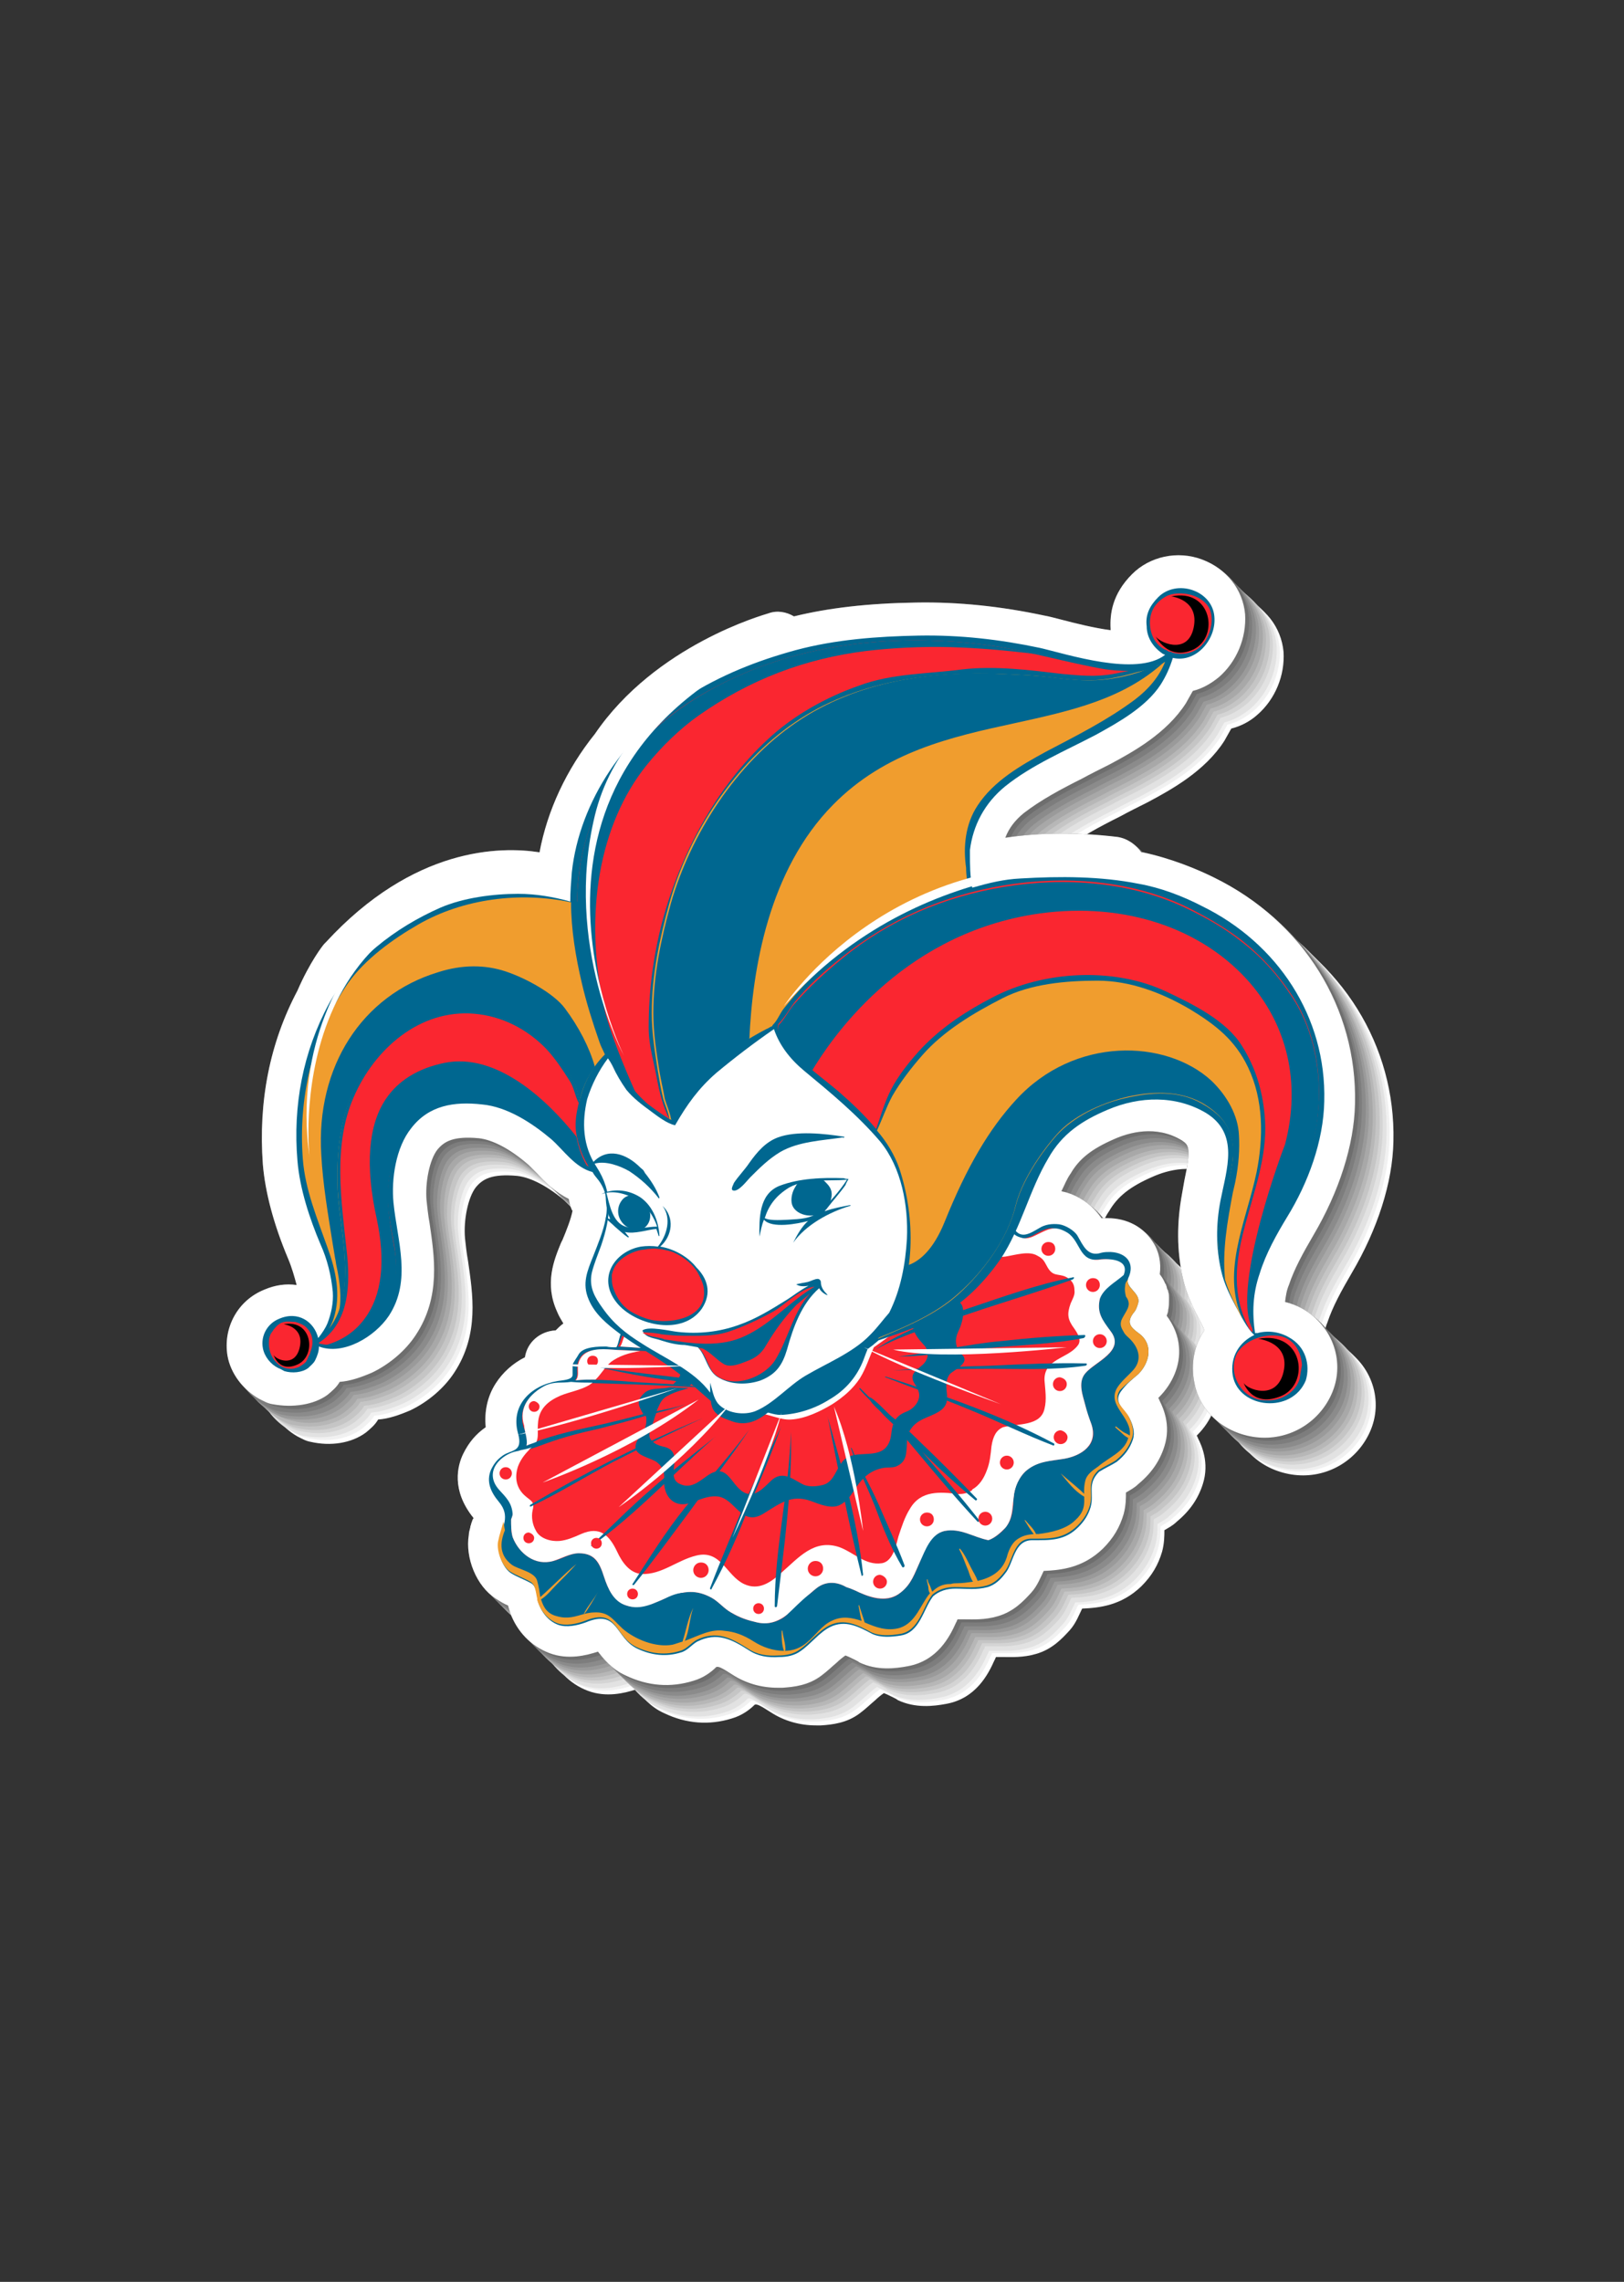 <?xml version="1.0" encoding="utf-8"?>
<!-- Generator: Adobe Illustrator 26.3.1, SVG Export Plug-In . SVG Version: 6.00 Build 0)  -->
<svg version="1.1" id="Layer_1" xmlns="http://www.w3.org/2000/svg" xmlns:xlink="http://www.w3.org/1999/xlink" x="0px" y="0px"
	 viewBox="0 0 211.3 296.9" style="enable-background:new 0 0 211.3 296.9;" xml:space="preserve">
<rect x="0" y="0" width="211.3" height="296.9" fill="#333333" stroke="none"/>
<style type="text/css">
	.st0{fill:#FFFFFF;}
	.st1{fill:#F1F1F1;}
	.st2{fill:#E2E2E2;}
	.st3{fill:#D4D4D4;}
	.st4{fill:#C5C5C5;}
	.st5{fill:#B7B7B7;}
	.st6{fill:#A8A8A8;}
	.st7{fill:#9A9A9A;}
	.st8{fill:#8B8B8B;}
	.st9{fill:#7D7D7D;}
	.st10{fill:#6E6E6E;}
	.st11{fill:#606060;}
	.st12{fill:#006790;}
	.st13{fill:#FA2630;}
	.st14{fill:#F09D2E;}
</style>
<g>
	<g>
		<path class="st0" d="M47.6,186.4c0.6-0.5,1.2-1,1.6-1.7c1.4-0.1,2.8-0.6,4.2-1.2c2.3-1.1,4.4-2.9,5.7-4.9c3.3-5,2.4-10.3,1.8-14.5
			c-0.2-1.1-0.3-2.1-0.4-3c-0.2-2.4,0.4-5.3,1.4-6.6c0.9-1.1,2.1-1.8,5.4-1.5c1.8,0.2,4.1,1.4,6.5,3.5c0.3,0.3,0.7,0.7,1.1,1.1
			c1,1.1,2.3,2.4,4.1,3.3c0.1,0.5,0.2,1,0.4,1.4c0,0,0,0.1,0.1,0.1c-0.2,1.1-0.8,2.6-1.3,3.8l-0.2,0.4c-0.9,2.2-2.2,5.3-0.5,9
			c0.2,0.5,0.5,1,0.8,1.5c-0.4,0.3-0.7,0.6-1,0.9c-2,0.1-3.7,1.5-4,3.5c-1.6,0.8-2.9,2-3.8,3.4c-1.1,1.7-1.5,3.7-1.3,5.7
			c0,0,0,0,0,0c-1.3,0.9-2.2,2-2.9,3.4c-0.8,1.6-1.6,4.8,1.3,8.4c0,0.1,0,0.1-0.1,0.2l-0.1,0.3c-0.1,0.2-0.1,0.4-0.2,0.6
			c0,0,0,0,0,0l0,0.1c-0.1,0.4-0.2,0.7-0.2,1c-0.5,3,1,6.7,3.5,8.3c0.6,0.4,1.1,0.7,1.6,0.9c0.1,0.3,0.2,0.7,0.3,1c0,0,0,0,0,0
			c0.9,2.4,2.7,4.3,5.1,5.2c2.4,0.9,4.8,0.3,6.3-0.2c0.7,0.9,1.8,2.3,3.6,3.1c2.9,1.4,5.9,1.6,8.8,0.7c1.4-0.4,2.4-1.2,3-1.8
			c0,0,0,0,0,0c0.3-0.1,0.7,0.1,2.1,1c1.7,1.1,3.7,1.7,5.9,1.7c0.2,0,0.4,0,0.6,0c1.5-0.1,3.4-0.3,5.1-1.6c0.8-0.6,1.4-1.2,2-1.7
			c0.3-0.3,0.8-0.7,1.1-0.9c0.3,0.1,0.9,0.4,1.3,0.6c0.2,0.1,0.4,0.2,0.5,0.3c2.3,1.1,4.7,0.8,6.3,0.5c3.9-0.7,5.5-3.9,6.3-5.7
			c0.1-0.1,0.1-0.3,0.2-0.4c0.3,0,0.6,0,0.9,0c1.1,0,2.6,0.1,4.3-0.4c2.1-0.6,3.4-2,4.4-3.1c0.8-0.9,1.2-2,1.6-2.8
			c2.3-0.1,5.1-0.4,7.7-2.9c1.4-1.4,2.2-2.8,2.7-4.5c0.3-1.1,0.3-2.1,0.3-2.8c0.5-0.3,1.1-0.6,1.6-1.1c1.7-1.4,2.8-3,3.4-4.9
			c0.9-2.8-0.2-5.1-0.6-5.9c-0.1-0.2-0.1-0.3-0.2-0.4c0,0,0.1-0.1,0.1-0.1c1.8-1.8,2.8-4.2,2.6-6.5c-0.1-1.5-0.7-2.9-1.6-4.1
			c0.1-0.3,0.2-0.5,0.2-0.8c0.1-0.4,0.1-0.8,0.1-1.2c0,0,0,0,0-0.1c0-0.1,0-0.2,0-0.3c0-0.2,0-0.5-0.1-0.7c0-0.1,0-0.2-0.1-0.3
			c-0.1-0.2-0.1-0.5-0.2-0.6c0-0.1,0-0.1-0.1-0.2c-0.2-0.5-0.4-0.8-0.7-1.2c0.2-1.5-0.1-3-0.9-4.2c-1.2-1.9-3.3-3.1-5.9-3.1
			c-0.3,0-0.5,0-0.8,0c-1.1-1.7-3.1-3.1-5.2-3.5c0.4-0.8,0.7-1.6,1.2-2.3c1.1-1.9,2.7-3.2,5.7-4.5c1.8-0.8,5.4-1.9,8.8,0.2
			c0.9,0.6,1.2,1,0.3,5.2c-0.1,0.6-0.2,1.1-0.3,1.7c-0.7,3.8-0.7,7.4,0.1,11c0.5,2.2,1.4,4,2.3,5.7l0.2,0.4c0.1,0.2,0.2,0.4,0.3,0.7
			c-1.3,1.9-1.8,4.3-1.3,6.8c0.7,3.8,3.9,6.6,8,7.1c4.2,0.5,8.1-1.8,9.8-5.5c1.9-4.1,0.3-8.9-3.7-11.2c-0.7-0.4-1.5-0.7-2.3-0.9
			c0.1-0.8,0.2-1.5,0.5-2.2c0.7-2.1,1.8-4.1,3.2-6.5c3.3-5.6,5.3-11.7,5.4-17.1c0.3-12.4-6.7-23.7-18.3-29.4
			c-2.2-1.1-5.6-2.5-9.3-3.3c-0.1,0-0.1,0-0.2,0c-0.7-1-1.8-1.8-3.1-2c-5-0.6-9.9-0.6-14.6,0.1c0.5-1.3,1.3-2.3,2.4-3.2
			c2.2-1.7,4.8-3.1,7.6-4.5c1.1-0.6,2.3-1.2,3.5-1.8c3.2-1.7,7.5-4.1,10-8c0.3-0.5,0.6-1.1,0.9-1.6c1.2-0.3,2.4-0.9,3.4-1.8
			c2.3-2,3.6-5.1,3.4-8.2c-0.3-3.2-2.4-5.9-5.6-7.1c-3.2-1.2-6.8-0.4-9.1,1.9c-2.6,2.6-2.9,5.2-2.8,7.1c0,0.1,0,0.1,0,0.2
			c-2.2-0.3-4.6-0.9-6.5-1.4c-0.8-0.2-1.5-0.4-2.1-0.5c-5.6-1.2-11.2-1.8-16.7-1.7c-6.3,0.1-11.4,0.7-15.9,1.8
			c-1-0.6-2.2-0.8-3.3-0.4c-0.6,0.2-14.7,4.1-22.6,15.7c-3.7,4.6-6.2,10-7.2,15.4c-5.1-0.8-16.4-0.7-27.8,11.7
			c-0.1,0.1-0.1,0.1-0.2,0.2c-0.2,0.2-1.9,2.4-3.5,6.1c-3.6,6.8-5.1,14.4-4.5,22.6c0.3,3.6,1.4,7.8,3.3,12.3
			c0.5,1.2,0.8,2.3,1.1,3.4c-1.4-0.2-2.8,0-4.2,0.6c-3.5,1.4-5.4,5-4.8,8.6c0.4,2.3,2,4.4,4.1,5.6c0.6,0.3,1.1,0.6,1.7,0.7
			C43,188.2,45.7,187.8,47.6,186.4z"/>
		<path class="st1" d="M47.1,185.9c0.6-0.5,1.2-1,1.6-1.7c1.4-0.1,2.8-0.6,4.2-1.2c2.3-1.1,4.4-2.9,5.7-4.9c3.3-5,2.4-10.3,1.8-14.5
			c-0.2-1.1-0.3-2.1-0.4-3c-0.2-2.4,0.4-5.3,1.4-6.6c0.9-1.1,2.1-1.8,5.4-1.5c1.8,0.2,4.1,1.4,6.5,3.5c0.3,0.3,0.7,0.7,1.1,1.1
			c1,1.1,2.3,2.4,4.1,3.3c0.1,0.5,0.2,1,0.4,1.4c0,0,0,0.1,0.1,0.1c-0.2,1.1-0.8,2.6-1.3,3.8l-0.2,0.4c-0.9,2.2-2.2,5.3-0.5,9
			c0.2,0.5,0.5,1,0.8,1.5c-0.4,0.3-0.7,0.6-1,0.9c-2,0.1-3.7,1.5-4,3.5c-1.6,0.8-2.9,2-3.8,3.4c-1.1,1.7-1.5,3.7-1.3,5.7
			c0,0,0,0,0,0c-1.3,0.9-2.2,2-2.9,3.4c-0.8,1.6-1.6,4.8,1.3,8.4c0,0.1,0,0.1-0.1,0.2l-0.1,0.3c-0.1,0.2-0.1,0.4-0.2,0.6
			c0,0,0,0,0,0l0,0.1c-0.1,0.4-0.2,0.7-0.2,1c-0.5,3,1,6.7,3.5,8.3c0.6,0.4,1.1,0.7,1.6,0.9c0.1,0.3,0.2,0.7,0.3,1c0,0,0,0,0,0
			c0.9,2.4,2.7,4.3,5.1,5.2c2.4,0.9,4.8,0.3,6.3-0.2c0.7,0.9,1.8,2.3,3.6,3.1c2.9,1.4,5.9,1.6,8.8,0.7c1.4-0.4,2.4-1.2,3-1.8
			c0,0,0,0,0,0c0.3-0.1,0.7,0.1,2.1,1c1.7,1.1,3.7,1.7,5.9,1.7c0.2,0,0.4,0,0.6,0c1.5-0.1,3.4-0.3,5.1-1.6c0.8-0.6,1.4-1.2,2-1.7
			c0.3-0.3,0.8-0.7,1.1-0.9c0.3,0.1,0.9,0.4,1.3,0.6c0.2,0.1,0.4,0.2,0.5,0.3c2.3,1.1,4.7,0.8,6.3,0.5c3.9-0.7,5.5-3.9,6.3-5.7
			c0.1-0.1,0.1-0.3,0.2-0.4c0.3,0,0.6,0,0.9,0c1.1,0,2.6,0.1,4.3-0.4c2.1-0.6,3.4-2,4.4-3.1c0.8-0.9,1.2-2,1.6-2.8
			c2.3-0.1,5.1-0.4,7.7-2.9c1.4-1.4,2.2-2.8,2.7-4.5c0.3-1.1,0.3-2.1,0.3-2.8c0.5-0.3,1.1-0.6,1.6-1.1c1.7-1.4,2.8-3,3.4-4.9
			c0.9-2.8-0.2-5.1-0.6-5.9c-0.1-0.2-0.1-0.3-0.2-0.4c0,0,0.1-0.1,0.1-0.1c1.8-1.8,2.8-4.2,2.6-6.5c-0.1-1.5-0.7-2.9-1.6-4.1
			c0.1-0.3,0.2-0.5,0.2-0.8c0.1-0.4,0.1-0.8,0.1-1.2c0,0,0,0,0-0.1c0-0.1,0-0.2,0-0.3c0-0.2,0-0.5-0.1-0.7c0-0.1,0-0.2-0.1-0.3
			c-0.1-0.2-0.1-0.5-0.2-0.6c0-0.1,0-0.1-0.1-0.2c-0.2-0.5-0.4-0.8-0.7-1.2c0.2-1.5-0.1-3-0.9-4.2c-1.2-1.9-3.3-3.1-5.9-3.1
			c-0.3,0-0.5,0-0.8,0c-1.1-1.7-3.1-3.1-5.2-3.5c0.4-0.8,0.7-1.6,1.2-2.3c1.1-1.9,2.7-3.2,5.7-4.5c1.8-0.8,5.4-1.9,8.8,0.2
			c0.9,0.6,1.2,1,0.3,5.2c-0.1,0.6-0.2,1.1-0.3,1.7c-0.7,3.8-0.7,7.4,0.1,11c0.5,2.2,1.4,4,2.3,5.7l0.2,0.4c0.1,0.2,0.2,0.4,0.3,0.7
			c-1.3,1.9-1.8,4.3-1.3,6.8c0.7,3.8,3.9,6.6,8,7.1c4.2,0.5,8.1-1.8,9.8-5.5c1.8-4.1,0.3-8.9-3.7-11.2c-0.7-0.4-1.5-0.7-2.3-0.9
			c0.1-0.8,0.2-1.5,0.5-2.2c0.7-2.1,1.8-4.1,3.2-6.5c3.3-5.6,5.3-11.7,5.4-17.1c0.3-12.4-6.7-23.7-18.3-29.4
			c-2.2-1.1-5.6-2.5-9.3-3.3c-0.1,0-0.1,0-0.2,0c-0.7-1-1.8-1.8-3.1-2c-5-0.6-9.9-0.6-14.6,0.1c0.5-1.3,1.3-2.3,2.4-3.2
			c2.2-1.7,4.8-3.1,7.6-4.5c1.1-0.6,2.3-1.2,3.5-1.8c3.2-1.7,7.5-4.1,10-8c0.3-0.5,0.6-1.1,0.9-1.6c1.2-0.3,2.3-0.9,3.4-1.8
			c2.3-2,3.6-5.1,3.4-8.2c-0.3-3.2-2.4-5.9-5.6-7.1c-3.2-1.2-6.8-0.4-9.1,1.9c-2.6,2.6-2.9,5.2-2.8,7.1c0,0.1,0,0.1,0,0.2
			c-2.2-0.3-4.6-0.9-6.5-1.4c-0.8-0.2-1.5-0.4-2.1-0.5c-5.6-1.2-11.2-1.8-16.7-1.7c-6.3,0.1-11.4,0.7-15.9,1.8
			c-1-0.6-2.2-0.8-3.3-0.4c-0.6,0.2-14.7,4.1-22.6,15.7c-3.7,4.6-6.2,10-7.2,15.4c-5.1-0.8-16.4-0.7-27.8,11.7
			c-0.1,0.1-0.1,0.1-0.2,0.2c-0.2,0.2-1.9,2.4-3.5,6.1c-3.6,6.8-5.1,14.4-4.5,22.6c0.3,3.6,1.4,7.8,3.3,12.3
			c0.5,1.2,0.8,2.3,1.1,3.4c-1.4-0.2-2.8,0-4.2,0.6c-3.5,1.4-5.4,5-4.8,8.6c0.4,2.3,2,4.4,4.1,5.6c0.6,0.3,1.1,0.6,1.7,0.7
			C42.6,187.7,45.2,187.3,47.1,185.9z"/>
		<path class="st2" d="M46.7,185.5c0.6-0.5,1.2-1,1.6-1.7c1.4-0.1,2.8-0.6,4.2-1.2c2.3-1.1,4.4-2.9,5.7-4.9c3.3-5,2.4-10.3,1.8-14.5
			c-0.2-1.1-0.3-2.1-0.4-3c-0.2-2.4,0.4-5.3,1.4-6.6c0.9-1.1,2.1-1.8,5.4-1.5c1.8,0.2,4.1,1.4,6.5,3.5c0.3,0.3,0.7,0.7,1.1,1.1
			c1,1.1,2.3,2.4,4.1,3.3c0.1,0.5,0.2,1,0.4,1.4c0,0,0,0.1,0.1,0.1c-0.2,1.1-0.8,2.6-1.3,3.8l-0.2,0.4c-0.9,2.2-2.2,5.3-0.5,9
			c0.2,0.5,0.5,1,0.8,1.5c-0.4,0.3-0.7,0.6-1,0.9c-2,0.1-3.7,1.5-4,3.5c-1.6,0.8-2.9,2-3.8,3.4c-1.1,1.7-1.5,3.7-1.3,5.7
			c0,0,0,0,0,0c-1.3,0.9-2.2,2-2.9,3.4c-0.8,1.6-1.6,4.8,1.3,8.4c0,0.1,0,0.1-0.1,0.2l-0.1,0.3c-0.1,0.2-0.1,0.4-0.2,0.6
			c0,0,0,0,0,0.1l0,0.1c-0.1,0.4-0.2,0.7-0.2,1c-0.5,3,1,6.7,3.5,8.3c0.6,0.4,1.1,0.7,1.6,0.9c0.1,0.3,0.2,0.7,0.3,1c0,0,0,0,0,0
			c0.9,2.4,2.7,4.3,5.1,5.2c2.4,0.9,4.8,0.3,6.3-0.2c0.7,0.9,1.8,2.3,3.6,3.1c2.9,1.4,5.9,1.6,8.8,0.7c1.4-0.4,2.4-1.2,3-1.8
			c0,0,0,0,0,0c0.3-0.1,0.7,0.1,2.1,1c1.7,1.1,3.7,1.7,5.9,1.7c0.2,0,0.4,0,0.6,0c1.5-0.1,3.4-0.3,5.1-1.6c0.8-0.6,1.4-1.2,2-1.7
			c0.3-0.3,0.8-0.7,1.1-0.9c0.3,0.1,0.9,0.4,1.3,0.6c0.2,0.1,0.4,0.2,0.5,0.3c2.3,1.1,4.7,0.8,6.3,0.5c3.9-0.7,5.5-3.9,6.3-5.7
			c0.1-0.1,0.1-0.3,0.2-0.4c0.3,0,0.6,0,0.9,0c1.1,0,2.6,0.1,4.3-0.4c2.1-0.6,3.4-2,4.4-3.1c0.8-0.9,1.2-2,1.6-2.8
			c2.3-0.1,5.1-0.4,7.7-2.9c1.4-1.4,2.2-2.8,2.7-4.5c0.3-1.1,0.3-2.1,0.3-2.8c0.5-0.3,1.1-0.6,1.6-1.1c1.7-1.4,2.8-3,3.4-4.9
			c0.9-2.8-0.2-5.1-0.6-5.9c-0.1-0.2-0.1-0.3-0.2-0.4c0,0,0.1-0.1,0.1-0.1c1.8-1.8,2.8-4.2,2.6-6.5c-0.1-1.5-0.7-2.9-1.6-4.1
			c0.1-0.3,0.2-0.5,0.2-0.8c0.1-0.4,0.1-0.8,0.1-1.2c0,0,0,0,0-0.1c0-0.1,0-0.2,0-0.3c0-0.2,0-0.5-0.1-0.7c0-0.1,0-0.2-0.1-0.3
			c-0.1-0.2-0.1-0.5-0.2-0.6c0-0.1,0-0.1-0.1-0.2c-0.2-0.5-0.4-0.8-0.7-1.2c0.2-1.5-0.1-3-0.9-4.2c-1.2-1.9-3.3-3.1-5.9-3.1
			c-0.3,0-0.5,0-0.8,0c-1.1-1.7-3.1-3.1-5.2-3.5c0.4-0.8,0.7-1.6,1.2-2.3c1.1-1.9,2.7-3.2,5.7-4.5c1.8-0.8,5.4-1.9,8.8,0.2
			c0.9,0.6,1.2,1,0.3,5.2c-0.1,0.6-0.2,1.1-0.3,1.7c-0.7,3.8-0.7,7.4,0.1,11c0.5,2.2,1.4,4,2.3,5.7l0.2,0.4c0.1,0.2,0.2,0.4,0.3,0.7
			c-1.3,1.9-1.8,4.3-1.3,6.8c0.7,3.8,3.9,6.6,8,7.1c4.2,0.5,8.1-1.8,9.8-5.5c1.8-4.1,0.3-8.9-3.7-11.2c-0.7-0.4-1.5-0.7-2.3-0.9
			c0.1-0.8,0.2-1.5,0.5-2.2c0.7-2.1,1.8-4.1,3.2-6.5c3.3-5.6,5.3-11.7,5.4-17.1c0.3-12.4-6.7-23.7-18.3-29.4
			c-2.2-1.1-5.6-2.5-9.3-3.3c-0.1,0-0.1,0-0.2,0c-0.7-1-1.8-1.8-3.1-2c-5-0.6-9.9-0.6-14.6,0.1c0.5-1.3,1.3-2.3,2.4-3.2
			c2.2-1.7,4.8-3.1,7.6-4.5c1.1-0.6,2.3-1.2,3.5-1.8c3.2-1.7,7.5-4.1,10-8c0.3-0.5,0.6-1.1,0.9-1.6c1.2-0.3,2.3-0.9,3.4-1.8
			c2.3-2,3.6-5.1,3.4-8.2c-0.3-3.2-2.4-5.9-5.6-7.1c-3.2-1.2-6.8-0.4-9.1,1.9c-2.6,2.6-2.9,5.2-2.8,7.1c0,0.1,0,0.1,0,0.2
			c-2.2-0.3-4.6-0.9-6.5-1.4c-0.8-0.2-1.5-0.4-2.1-0.5c-5.6-1.2-11.2-1.8-16.8-1.7c-6.3,0.1-11.4,0.7-15.9,1.8
			c-1-0.6-2.2-0.8-3.3-0.4c-0.6,0.2-14.7,4.1-22.6,15.7c-3.7,4.6-6.2,10-7.2,15.4c-5.1-0.8-16.4-0.7-27.8,11.7
			c-0.1,0.1-0.1,0.1-0.2,0.2c-0.2,0.2-1.9,2.4-3.5,6.1c-3.6,6.8-5.1,14.4-4.5,22.6c0.3,3.6,1.4,7.8,3.3,12.3
			c0.5,1.2,0.8,2.3,1.1,3.4c-1.4-0.2-2.8,0-4.2,0.6c-3.5,1.4-5.4,5-4.8,8.6c0.4,2.3,2,4.4,4.1,5.6c0.6,0.3,1.1,0.6,1.7,0.7
			C42.1,187.3,44.8,186.9,46.7,185.5z"/>
		<path class="st3" d="M46.2,185c0.6-0.5,1.2-1,1.6-1.7c1.4-0.1,2.8-0.6,4.2-1.2c2.3-1.1,4.4-2.9,5.7-4.9c3.3-5,2.4-10.3,1.8-14.5
			c-0.2-1.1-0.3-2.1-0.4-3c-0.2-2.4,0.4-5.3,1.4-6.6c0.9-1.1,2.1-1.8,5.4-1.5c1.8,0.2,4.1,1.4,6.5,3.5c0.3,0.3,0.7,0.7,1.1,1.1
			c1,1.1,2.3,2.4,4.1,3.3c0.1,0.5,0.2,1,0.4,1.4c0,0,0,0.1,0.1,0.1c-0.2,1.1-0.8,2.6-1.3,3.8l-0.2,0.4c-0.9,2.2-2.2,5.3-0.5,9
			c0.2,0.5,0.5,1,0.8,1.5c-0.4,0.3-0.7,0.6-1,0.9c-2,0.1-3.7,1.5-4,3.5c-1.6,0.8-2.9,2-3.8,3.4c-1.1,1.7-1.5,3.7-1.3,5.7
			c0,0,0,0,0,0c-1.3,0.9-2.2,2-2.9,3.4c-0.8,1.6-1.6,4.8,1.3,8.4c0,0.1,0,0.1-0.1,0.2l-0.1,0.3c-0.1,0.2-0.1,0.4-0.2,0.6
			c0,0,0,0,0,0l0,0.1c-0.1,0.4-0.2,0.7-0.2,1c-0.5,3,1,6.7,3.5,8.3c0.6,0.4,1.1,0.7,1.6,0.9c0.1,0.3,0.2,0.7,0.3,1c0,0,0,0,0,0
			c0.9,2.4,2.7,4.3,5.1,5.2c2.4,0.9,4.8,0.3,6.3-0.2c0.7,0.9,1.8,2.3,3.6,3.1c2.9,1.4,5.9,1.6,8.8,0.7c1.4-0.4,2.4-1.2,3-1.8
			c0,0,0,0,0,0c0.3-0.1,0.7,0.1,2.1,1c1.7,1.1,3.7,1.7,5.9,1.7c0.2,0,0.4,0,0.6,0c1.5-0.1,3.4-0.3,5.1-1.6c0.8-0.6,1.4-1.2,2-1.7
			c0.3-0.3,0.8-0.7,1.1-0.9c0.3,0.1,0.9,0.4,1.3,0.6c0.2,0.1,0.4,0.2,0.5,0.3c2.3,1.1,4.7,0.8,6.3,0.5c3.9-0.7,5.5-3.9,6.3-5.7
			c0.1-0.1,0.1-0.3,0.2-0.4c0.3,0,0.6,0,0.9,0c1.1,0,2.6,0.1,4.3-0.4c2.1-0.6,3.4-2,4.4-3.1c0.8-0.9,1.2-2,1.6-2.8
			c2.3-0.1,5.1-0.4,7.7-2.9c1.4-1.4,2.2-2.8,2.7-4.5c0.3-1.1,0.3-2.1,0.3-2.8c0.5-0.3,1.1-0.6,1.6-1.1c1.7-1.4,2.8-3,3.4-4.9
			c0.9-2.8-0.2-5.1-0.6-5.9c-0.1-0.2-0.1-0.3-0.2-0.4c0,0,0.1-0.1,0.1-0.1c1.8-1.8,2.8-4.2,2.6-6.5c-0.1-1.5-0.7-2.9-1.6-4.1
			c0.1-0.3,0.2-0.5,0.2-0.8c0.1-0.4,0.1-0.8,0.1-1.2c0,0,0,0,0-0.1c0-0.1,0-0.2,0-0.3c0-0.2,0-0.5-0.1-0.7c0-0.1,0-0.2-0.1-0.3
			c-0.1-0.2-0.1-0.5-0.2-0.6c0-0.1,0-0.1-0.1-0.2c-0.2-0.5-0.4-0.8-0.7-1.2c0.2-1.5-0.1-3-0.9-4.2c-1.2-1.9-3.3-3.1-5.9-3.1
			c-0.3,0-0.5,0-0.8,0c-1.1-1.7-3.1-3.1-5.2-3.5c0.4-0.8,0.7-1.6,1.2-2.3c1.1-1.9,2.7-3.2,5.7-4.5c1.8-0.8,5.4-1.9,8.8,0.2
			c0.9,0.6,1.2,1,0.3,5.2c-0.1,0.6-0.2,1.1-0.3,1.7c-0.7,3.8-0.7,7.4,0.1,11c0.5,2.2,1.4,4,2.3,5.7l0.2,0.4c0.1,0.2,0.2,0.4,0.3,0.7
			c-1.3,1.9-1.8,4.3-1.3,6.8c0.7,3.8,3.9,6.6,8,7.1c4.2,0.5,8.1-1.8,9.8-5.5c1.8-4.1,0.3-8.9-3.7-11.2c-0.7-0.4-1.5-0.7-2.3-0.9
			c0.1-0.8,0.2-1.5,0.5-2.2c0.7-2.1,1.8-4.1,3.2-6.5c3.3-5.6,5.3-11.7,5.4-17.1c0.3-12.4-6.7-23.7-18.3-29.4
			c-2.2-1.1-5.6-2.5-9.3-3.3c-0.1,0-0.1,0-0.2,0c-0.7-1-1.8-1.8-3.1-2c-5-0.6-9.9-0.6-14.6,0.1c0.5-1.3,1.3-2.3,2.4-3.2
			c2.2-1.7,4.8-3.1,7.6-4.5c1.1-0.6,2.3-1.2,3.5-1.8c3.2-1.7,7.5-4.1,10-8c0.3-0.5,0.6-1.1,0.9-1.6c1.2-0.3,2.3-0.9,3.4-1.8
			c2.3-2,3.6-5.1,3.4-8.2c-0.3-3.2-2.4-5.9-5.6-7.1c-3.2-1.2-6.8-0.4-9.1,1.9c-2.6,2.6-2.9,5.2-2.8,7.1c0,0.1,0,0.1,0,0.2
			c-2.2-0.3-4.6-0.9-6.5-1.4c-0.8-0.2-1.5-0.4-2.1-0.5c-5.6-1.2-11.2-1.8-16.7-1.7c-6.3,0.1-11.4,0.7-15.9,1.8
			c-1-0.6-2.2-0.8-3.3-0.4c-0.6,0.2-14.7,4.1-22.6,15.7c-3.7,4.6-6.2,10-7.2,15.4c-5.1-0.8-16.4-0.7-27.8,11.7
			c-0.1,0.1-0.1,0.1-0.2,0.2c-0.2,0.2-1.9,2.4-3.5,6.1c-3.6,6.8-5.1,14.4-4.5,22.6c0.3,3.6,1.4,7.8,3.3,12.3
			c0.5,1.2,0.8,2.3,1.1,3.4c-1.4-0.2-2.8,0-4.2,0.6c-3.5,1.4-5.4,5-4.8,8.6c0.4,2.3,2,4.4,4.1,5.6c0.6,0.3,1.1,0.6,1.7,0.7
			C41.7,186.8,44.3,186.4,46.2,185z"/>
		<path class="st4" d="M45.8,184.6c0.6-0.5,1.2-1,1.6-1.7c1.4-0.1,2.8-0.6,4.2-1.2c2.3-1.1,4.4-2.9,5.7-4.9c3.3-5,2.4-10.3,1.8-14.5
			c-0.2-1.1-0.3-2.1-0.4-3c-0.2-2.4,0.4-5.3,1.4-6.6c0.9-1.1,2.1-1.8,5.4-1.5c1.8,0.2,4.1,1.4,6.5,3.5c0.3,0.3,0.7,0.7,1.1,1.1
			c1,1.1,2.3,2.4,4.1,3.3c0.1,0.5,0.2,1,0.4,1.4c0,0,0,0.1,0.1,0.1c-0.2,1.1-0.8,2.6-1.3,3.8l-0.2,0.4c-0.9,2.2-2.2,5.3-0.5,9
			c0.2,0.5,0.5,1,0.8,1.5c-0.4,0.3-0.7,0.6-1,0.9c-2,0.1-3.7,1.5-4,3.5c-1.6,0.8-2.9,2-3.8,3.4c-1.1,1.7-1.5,3.7-1.3,5.7
			c0,0,0,0,0,0c-1.3,0.9-2.2,2-2.9,3.4c-0.8,1.6-1.6,4.8,1.3,8.4c0,0.1,0,0.1-0.1,0.2l-0.1,0.3c-0.1,0.2-0.1,0.4-0.2,0.6
			c0,0,0,0,0,0l0,0.1c-0.1,0.4-0.2,0.7-0.2,1c-0.5,3,1,6.7,3.5,8.3c0.6,0.4,1.1,0.7,1.6,0.9c0.1,0.3,0.2,0.7,0.3,1c0,0,0,0,0,0
			c0.9,2.4,2.7,4.3,5.1,5.2c2.4,0.9,4.8,0.3,6.3-0.2c0.7,0.9,1.8,2.3,3.6,3.1c2.9,1.4,5.9,1.6,8.8,0.7c1.4-0.4,2.4-1.2,3-1.8
			c0,0,0,0,0,0c0.3-0.1,0.7,0.1,2.1,1c1.7,1.1,3.7,1.7,5.9,1.7c0.2,0,0.4,0,0.6,0c1.5-0.1,3.4-0.3,5.1-1.6c0.8-0.6,1.4-1.2,2-1.7
			c0.3-0.3,0.8-0.7,1.1-0.9c0.3,0.1,0.9,0.4,1.3,0.6c0.2,0.1,0.4,0.2,0.5,0.3c2.3,1.1,4.7,0.8,6.3,0.5c3.9-0.7,5.5-3.9,6.3-5.7
			c0.1-0.1,0.1-0.3,0.2-0.4c0.3,0,0.6,0,0.9,0c1.1,0,2.6,0.1,4.3-0.4c2.1-0.6,3.4-2,4.4-3.1c0.8-0.9,1.2-2,1.6-2.8
			c2.3-0.1,5.1-0.4,7.7-2.9c1.4-1.4,2.2-2.8,2.7-4.5c0.3-1.1,0.3-2.1,0.3-2.8c0.5-0.3,1.1-0.6,1.6-1.1c1.7-1.4,2.8-3,3.4-4.9
			c0.9-2.8-0.2-5.1-0.6-5.9c-0.1-0.2-0.1-0.3-0.2-0.4c0,0,0.1-0.1,0.1-0.1c1.8-1.8,2.8-4.2,2.6-6.5c-0.1-1.5-0.7-2.9-1.6-4.1
			c0.1-0.3,0.2-0.5,0.2-0.8c0.1-0.4,0.1-0.8,0.1-1.2c0,0,0,0,0-0.1c0-0.1,0-0.2,0-0.3c0-0.2,0-0.5-0.1-0.7c0-0.1,0-0.2-0.1-0.3
			c-0.1-0.2-0.1-0.5-0.2-0.6c0-0.1,0-0.1-0.1-0.2c-0.2-0.5-0.4-0.8-0.7-1.2c0.2-1.5-0.1-3-0.9-4.2c-1.2-1.9-3.3-3.1-5.9-3.1
			c-0.3,0-0.5,0-0.8,0c-1.1-1.7-3.1-3.1-5.2-3.5c0.4-0.8,0.7-1.6,1.2-2.3c1.1-1.9,2.7-3.2,5.7-4.5c1.8-0.8,5.4-1.9,8.8,0.2
			c0.9,0.6,1.2,1,0.3,5.2c-0.1,0.6-0.2,1.1-0.3,1.7c-0.7,3.8-0.7,7.4,0.1,11c0.5,2.2,1.4,4,2.3,5.7l0.2,0.4c0.1,0.2,0.2,0.4,0.3,0.7
			c-1.3,1.9-1.8,4.3-1.3,6.8c0.7,3.8,3.9,6.6,8,7.1c4.2,0.5,8.1-1.8,9.8-5.5c1.8-4.1,0.3-8.9-3.7-11.2c-0.7-0.4-1.5-0.7-2.3-0.9
			c0.1-0.8,0.2-1.5,0.5-2.2c0.7-2.1,1.8-4.1,3.2-6.5c3.3-5.6,5.3-11.7,5.4-17.1c0.3-12.4-6.7-23.7-18.3-29.4
			c-2.2-1.1-5.6-2.5-9.3-3.3c-0.1,0-0.1,0-0.2,0c-0.7-1-1.8-1.8-3.1-2c-5-0.6-9.9-0.6-14.6,0.1c0.5-1.3,1.3-2.3,2.4-3.2
			c2.2-1.7,4.8-3.1,7.6-4.5c1.1-0.6,2.3-1.2,3.5-1.8c3.2-1.7,7.5-4.1,10-8c0.3-0.5,0.6-1.1,0.9-1.6c1.2-0.3,2.3-0.9,3.4-1.8
			c2.3-2,3.6-5.1,3.4-8.2c-0.3-3.2-2.4-5.9-5.6-7.1c-3.2-1.2-6.8-0.4-9.1,1.9c-2.6,2.6-2.9,5.2-2.8,7.1c0,0.1,0,0.1,0,0.2
			c-2.2-0.3-4.6-0.9-6.5-1.4c-0.8-0.2-1.5-0.4-2.1-0.5c-5.6-1.2-11.2-1.8-16.7-1.7c-6.3,0.1-11.4,0.7-15.9,1.8
			c-1-0.6-2.2-0.8-3.3-0.4c-0.6,0.2-14.7,4.1-22.6,15.7c-3.7,4.6-6.2,10-7.2,15.4c-5.1-0.8-16.4-0.7-27.8,11.7
			c-0.1,0.1-0.1,0.1-0.2,0.2c-0.2,0.2-1.9,2.4-3.5,6.1c-3.6,6.8-5.1,14.4-4.5,22.6c0.3,3.6,1.4,7.8,3.3,12.3
			c0.5,1.2,0.8,2.3,1.1,3.4c-1.4-0.2-2.8,0-4.2,0.6c-3.5,1.4-5.4,5-4.8,8.6c0.4,2.3,2,4.4,4.1,5.6c0.6,0.3,1.1,0.6,1.7,0.7
			C41.2,186.4,43.9,186,45.8,184.6z"/>
		<path class="st5" d="M45.3,184.1c0.6-0.5,1.2-1,1.6-1.7c1.4-0.1,2.8-0.6,4.2-1.2c2.3-1.1,4.4-2.9,5.7-4.9c3.3-5,2.4-10.3,1.8-14.5
			c-0.2-1.1-0.3-2.1-0.4-3c-0.2-2.4,0.4-5.3,1.4-6.6c0.9-1.1,2.1-1.8,5.4-1.5c1.8,0.2,4.1,1.4,6.5,3.5c0.3,0.3,0.7,0.7,1.1,1.1
			c1,1.1,2.3,2.4,4.1,3.3c0.1,0.5,0.2,1,0.4,1.4c0,0,0,0.1,0.1,0.1c-0.2,1.1-0.8,2.6-1.3,3.8l-0.2,0.4c-0.9,2.2-2.2,5.3-0.5,9
			c0.2,0.5,0.5,1,0.8,1.5c-0.4,0.3-0.7,0.6-1,0.9c-2,0.1-3.7,1.5-4,3.5c-1.6,0.8-2.9,2-3.8,3.4c-1.1,1.7-1.5,3.7-1.3,5.7
			c0,0,0,0,0,0c-1.3,0.9-2.2,2-2.9,3.4c-0.8,1.6-1.6,4.8,1.3,8.4c0,0.1,0,0.1-0.1,0.2l-0.1,0.3c-0.1,0.2-0.1,0.4-0.2,0.6
			c0,0,0,0,0,0.1l0,0.1c-0.1,0.4-0.2,0.7-0.2,1c-0.5,3,1,6.7,3.5,8.3c0.6,0.4,1.1,0.7,1.6,0.9c0.1,0.3,0.2,0.7,0.3,1c0,0,0,0,0,0
			c0.9,2.4,2.7,4.3,5.1,5.2c2.4,0.9,4.8,0.3,6.3-0.2c0.7,0.9,1.8,2.3,3.6,3.1c2.9,1.4,5.9,1.6,8.8,0.7c1.4-0.4,2.4-1.2,3-1.8
			c0,0,0,0,0,0c0.3-0.1,0.7,0.1,2.1,1c1.7,1.1,3.7,1.7,5.9,1.7c0.2,0,0.4,0,0.6,0c1.5-0.1,3.4-0.3,5.1-1.6c0.8-0.6,1.4-1.2,2-1.7
			c0.3-0.3,0.8-0.7,1.1-0.9c0.3,0.1,0.9,0.4,1.3,0.6c0.2,0.1,0.4,0.2,0.5,0.3c2.3,1.1,4.7,0.8,6.3,0.5c3.9-0.7,5.5-3.9,6.3-5.7
			c0.1-0.1,0.1-0.3,0.2-0.4c0.3,0,0.6,0,0.9,0c1.1,0,2.6,0.1,4.3-0.4c2.1-0.6,3.4-2,4.4-3.1c0.8-0.9,1.2-2,1.6-2.8
			c2.3-0.1,5.1-0.4,7.7-2.9c1.4-1.4,2.2-2.8,2.7-4.5c0.3-1.1,0.3-2.1,0.3-2.8c0.5-0.3,1.1-0.6,1.6-1.1c1.7-1.4,2.8-3,3.4-4.9
			c0.9-2.8-0.2-5.1-0.6-5.9c-0.1-0.2-0.1-0.3-0.2-0.4c0,0,0.1-0.1,0.1-0.1c1.8-1.8,2.8-4.2,2.6-6.5c-0.1-1.5-0.7-2.9-1.6-4.1
			c0.1-0.3,0.2-0.5,0.2-0.8c0.1-0.4,0.1-0.8,0.1-1.2c0,0,0,0,0-0.1c0-0.1,0-0.2,0-0.3c0-0.2,0-0.5-0.1-0.7c0-0.1,0-0.2-0.1-0.3
			c-0.1-0.2-0.1-0.5-0.2-0.6c0-0.1,0-0.1-0.1-0.2c-0.2-0.5-0.4-0.8-0.7-1.2c0.2-1.5-0.1-3-0.9-4.2c-1.2-1.9-3.3-3.1-5.9-3.1
			c-0.3,0-0.5,0-0.8,0c-1.1-1.7-3.1-3.1-5.2-3.5c0.4-0.8,0.7-1.6,1.2-2.3c1.1-1.9,2.7-3.2,5.7-4.5c1.8-0.8,5.4-1.9,8.8,0.2
			c0.9,0.6,1.2,1,0.3,5.2c-0.1,0.6-0.2,1.1-0.3,1.7c-0.7,3.8-0.7,7.4,0.1,11c0.5,2.2,1.4,4,2.3,5.7l0.2,0.4c0.1,0.2,0.2,0.4,0.3,0.7
			c-1.3,1.9-1.8,4.3-1.3,6.8c0.7,3.8,3.9,6.6,8,7.1c4.2,0.5,8.1-1.8,9.8-5.5c1.8-4.1,0.3-8.9-3.7-11.2c-0.7-0.4-1.5-0.7-2.3-0.9
			c0.1-0.8,0.2-1.5,0.5-2.2c0.7-2.1,1.8-4.1,3.2-6.5c3.3-5.6,5.3-11.7,5.4-17.1c0.3-12.4-6.7-23.7-18.3-29.4
			c-2.2-1.1-5.6-2.5-9.3-3.3c-0.1,0-0.1,0-0.2,0c-0.7-1-1.8-1.8-3.1-2c-5-0.6-9.9-0.6-14.6,0.1c0.5-1.3,1.3-2.3,2.4-3.2
			c2.2-1.7,4.8-3.1,7.6-4.5c1.1-0.6,2.3-1.2,3.5-1.8c3.2-1.7,7.5-4.1,10-8c0.3-0.5,0.6-1.1,0.9-1.6c1.2-0.3,2.3-0.9,3.4-1.8
			c2.3-2,3.6-5.1,3.4-8.2c-0.3-3.2-2.4-5.9-5.6-7.1c-3.2-1.2-6.8-0.4-9.1,1.9c-2.6,2.6-2.9,5.2-2.8,7.1c0,0.1,0,0.1,0,0.2
			c-2.2-0.3-4.6-0.9-6.5-1.4c-0.8-0.2-1.5-0.4-2.1-0.5c-5.6-1.2-11.2-1.8-16.7-1.7c-6.3,0.1-11.4,0.7-15.9,1.8
			c-1-0.6-2.2-0.8-3.3-0.4c-0.6,0.2-14.7,4.1-22.6,15.7c-3.7,4.6-6.2,10-7.2,15.4c-5.1-0.8-16.4-0.7-27.8,11.7
			c-0.1,0.1-0.1,0.1-0.2,0.2c-0.2,0.2-1.9,2.4-3.5,6.1c-3.6,6.8-5.1,14.4-4.5,22.6c0.3,3.6,1.4,7.8,3.3,12.3
			c0.5,1.2,0.8,2.3,1.1,3.4c-1.4-0.2-2.8,0-4.2,0.6c-3.5,1.4-5.4,5-4.8,8.6c0.4,2.3,2,4.4,4.1,5.6c0.6,0.3,1.1,0.6,1.7,0.7
			C40.8,185.9,43.4,185.5,45.3,184.1z"/>
		<path class="st6" d="M44.9,183.7c0.6-0.5,1.2-1,1.6-1.7c1.4-0.1,2.8-0.6,4.2-1.2c2.3-1.1,4.4-2.9,5.7-4.9c3.3-5,2.4-10.3,1.8-14.5
			c-0.2-1.1-0.3-2.1-0.4-3c-0.2-2.4,0.3-5.3,1.4-6.6c0.9-1.1,2.1-1.8,5.4-1.5c1.8,0.2,4.1,1.4,6.5,3.5c0.3,0.3,0.7,0.7,1.1,1.1
			c1,1.1,2.3,2.4,4.1,3.3c0.1,0.5,0.2,1,0.4,1.4c0,0,0,0.1,0.1,0.1c-0.2,1.1-0.8,2.6-1.3,3.8l-0.2,0.4c-0.9,2.2-2.2,5.3-0.5,9
			c0.2,0.5,0.5,1,0.8,1.5c-0.4,0.3-0.7,0.6-1,0.9c-2,0.1-3.7,1.5-4,3.5c-1.6,0.8-2.9,2-3.8,3.4c-1.1,1.7-1.5,3.7-1.3,5.7
			c0,0,0,0,0,0c-1.3,0.9-2.2,2-2.9,3.4c-0.8,1.6-1.6,4.8,1.3,8.4c0,0.1,0,0.1-0.1,0.2l-0.1,0.3c-0.1,0.2-0.1,0.4-0.2,0.6
			c0,0,0,0,0,0.1l0,0.1c-0.1,0.4-0.2,0.7-0.2,1c-0.5,3,1,6.7,3.5,8.3c0.6,0.4,1.1,0.7,1.6,0.9c0.1,0.3,0.2,0.7,0.3,1c0,0,0,0,0,0
			c0.9,2.4,2.7,4.3,5.1,5.2c2.4,0.9,4.8,0.3,6.3-0.2c0.7,0.9,1.8,2.3,3.6,3.1c2.9,1.4,5.9,1.6,8.8,0.7c1.4-0.4,2.4-1.2,3-1.8
			c0,0,0,0,0,0c0.3-0.1,0.7,0.1,2.1,1c1.7,1.1,3.7,1.7,5.9,1.7c0.2,0,0.4,0,0.6,0c1.5-0.1,3.4-0.3,5.1-1.6c0.8-0.6,1.4-1.2,2-1.7
			c0.3-0.3,0.8-0.7,1.1-0.9c0.3,0.1,0.9,0.4,1.3,0.6c0.2,0.1,0.4,0.2,0.5,0.3c2.3,1.1,4.7,0.8,6.3,0.5c3.9-0.7,5.5-3.9,6.3-5.7
			c0.1-0.1,0.1-0.3,0.2-0.4c0.3,0,0.6,0,0.9,0c1.1,0,2.6,0.1,4.3-0.4c2.1-0.6,3.4-2,4.4-3.1c0.8-0.9,1.2-2,1.6-2.8
			c2.3-0.1,5.1-0.4,7.7-2.9c1.4-1.4,2.2-2.8,2.7-4.5c0.3-1.1,0.3-2.1,0.3-2.8c0.5-0.3,1.1-0.6,1.6-1.1c1.7-1.4,2.8-3,3.4-4.9
			c0.9-2.8-0.2-5.1-0.6-5.9c-0.1-0.2-0.1-0.3-0.2-0.4c0,0,0.1-0.1,0.1-0.1c1.8-1.8,2.8-4.2,2.6-6.5c-0.1-1.5-0.7-2.9-1.6-4.1
			c0.1-0.3,0.2-0.5,0.2-0.8c0.1-0.4,0.1-0.8,0.1-1.2c0,0,0,0,0-0.1c0-0.1,0-0.2,0-0.3c0-0.2,0-0.4-0.1-0.7c0-0.1,0-0.2-0.1-0.3
			c-0.1-0.2-0.1-0.5-0.2-0.6c0-0.1,0-0.1-0.1-0.2c-0.2-0.5-0.4-0.8-0.7-1.2c0.2-1.5-0.1-3-0.9-4.2c-1.2-1.9-3.3-3.1-5.9-3.1
			c-0.3,0-0.5,0-0.8,0c-1.1-1.7-3.1-3.1-5.2-3.5c0.4-0.8,0.7-1.6,1.2-2.3c1.1-1.9,2.7-3.2,5.7-4.5c1.8-0.8,5.4-1.9,8.8,0.2
			c0.9,0.6,1.2,1,0.3,5.2c-0.1,0.6-0.2,1.1-0.3,1.7c-0.7,3.8-0.7,7.4,0.1,11c0.5,2.2,1.4,4,2.3,5.7l0.2,0.4c0.1,0.2,0.2,0.4,0.3,0.7
			c-1.3,1.9-1.8,4.3-1.3,6.8c0.7,3.8,3.9,6.6,8,7.1c4.2,0.5,8.1-1.8,9.8-5.5c1.8-4.1,0.3-8.9-3.7-11.2c-0.7-0.4-1.5-0.7-2.3-0.9
			c0.1-0.8,0.2-1.5,0.5-2.2c0.7-2.1,1.8-4.1,3.2-6.5c3.3-5.6,5.3-11.7,5.4-17.1c0.3-12.4-6.7-23.7-18.3-29.4
			c-2.2-1.1-5.6-2.5-9.3-3.3c-0.1,0-0.1,0-0.2,0c-0.7-1-1.8-1.8-3.1-2c-5-0.6-9.9-0.6-14.6,0.1c0.5-1.3,1.3-2.3,2.4-3.2
			c2.2-1.7,4.8-3.1,7.6-4.5c1.1-0.6,2.3-1.2,3.5-1.8c3.2-1.7,7.5-4.1,10-8c0.3-0.5,0.6-1.1,0.9-1.6c1.2-0.3,2.3-0.9,3.4-1.8
			c2.3-2,3.6-5.1,3.4-8.2c-0.3-3.2-2.4-5.9-5.6-7.1c-3.2-1.2-6.8-0.4-9.1,1.9c-2.6,2.6-2.9,5.2-2.8,7.1c0,0.1,0,0.1,0,0.2
			c-2.2-0.3-4.6-0.9-6.5-1.4c-0.8-0.2-1.5-0.4-2.1-0.5c-5.6-1.2-11.2-1.8-16.7-1.7c-6.3,0.1-11.4,0.7-15.9,1.8
			c-1-0.6-2.2-0.8-3.3-0.4C101.8,82,87.7,86,79.8,97.6c-3.7,4.6-6.2,10-7.2,15.4c-5.1-0.8-16.4-0.7-27.8,11.7
			c-0.1,0.1-0.1,0.1-0.2,0.2c-0.2,0.2-1.9,2.4-3.5,6.1c-3.6,6.8-5.1,14.4-4.5,22.6c0.3,3.6,1.4,7.8,3.3,12.3
			c0.5,1.2,0.8,2.3,1.1,3.4c-1.4-0.2-2.8,0-4.2,0.6c-3.5,1.4-5.4,5-4.8,8.6c0.4,2.3,2,4.4,4.1,5.6c0.6,0.3,1.1,0.6,1.7,0.7
			C40.3,185.5,43,185.1,44.9,183.7z"/>
		<path class="st7" d="M44.4,183.2c0.6-0.5,1.2-1,1.6-1.7c1.4-0.1,2.8-0.6,4.2-1.2c2.3-1.1,4.4-2.9,5.7-4.9c3.3-5,2.4-10.3,1.8-14.5
			c-0.2-1.1-0.3-2.1-0.4-3c-0.2-2.4,0.4-5.3,1.4-6.6c0.9-1.1,2.1-1.8,5.4-1.5c1.8,0.2,4.1,1.4,6.5,3.5c0.3,0.3,0.7,0.7,1.1,1.1
			c1,1.1,2.3,2.4,4.1,3.3c0.1,0.5,0.2,1,0.4,1.4c0,0,0,0.1,0.1,0.1c-0.2,1.1-0.8,2.6-1.3,3.8l-0.2,0.5c-0.9,2.2-2.2,5.3-0.5,9
			c0.2,0.5,0.5,1,0.8,1.5c-0.4,0.3-0.7,0.6-1,0.9c-2,0.1-3.7,1.5-4,3.5c-1.6,0.8-2.9,2-3.8,3.4c-1.1,1.7-1.5,3.7-1.3,5.7
			c0,0,0,0,0,0c-1.3,0.9-2.2,2-2.9,3.4c-0.8,1.6-1.6,4.8,1.3,8.4c0,0.1,0,0.1-0.1,0.2l-0.1,0.3c-0.1,0.2-0.1,0.4-0.2,0.6
			c0,0,0,0,0,0l0,0.1c-0.1,0.4-0.2,0.7-0.2,1c-0.5,3,1,6.7,3.5,8.3c0.6,0.4,1.1,0.7,1.6,0.9c0.1,0.3,0.2,0.7,0.3,1c0,0,0,0,0,0
			c0.9,2.4,2.7,4.3,5.1,5.2c2.4,0.9,4.8,0.3,6.3-0.2c0.7,0.9,1.8,2.3,3.6,3.1c2.9,1.4,5.9,1.6,8.8,0.7c1.4-0.4,2.4-1.2,3-1.8
			c0,0,0,0,0,0c0.3-0.1,0.7,0.1,2.1,1c1.7,1.1,3.7,1.7,5.9,1.7c0.2,0,0.4,0,0.6,0c1.5-0.1,3.4-0.3,5.1-1.6c0.8-0.6,1.4-1.2,2-1.7
			c0.3-0.3,0.8-0.7,1.1-0.9c0.3,0.1,0.9,0.4,1.3,0.6c0.2,0.1,0.4,0.2,0.5,0.3c2.3,1.1,4.7,0.8,6.3,0.5c3.9-0.7,5.5-3.9,6.3-5.7
			c0.1-0.1,0.1-0.3,0.2-0.4c0.3,0,0.6,0,0.9,0c1.1,0,2.6,0.1,4.3-0.4c2.1-0.6,3.4-2,4.4-3.1c0.8-0.9,1.2-2,1.6-2.8
			c2.3-0.1,5.1-0.4,7.7-2.9c1.4-1.4,2.2-2.8,2.7-4.5c0.3-1.1,0.3-2.1,0.3-2.8c0.5-0.3,1.1-0.6,1.6-1.1c1.7-1.4,2.8-3,3.4-4.9
			c0.9-2.8-0.2-5.1-0.6-5.9c-0.1-0.2-0.1-0.3-0.2-0.4c0,0,0.1-0.1,0.1-0.1c1.8-1.8,2.8-4.2,2.6-6.5c-0.1-1.5-0.7-2.9-1.6-4.1
			c0.1-0.3,0.2-0.5,0.2-0.8c0.1-0.4,0.1-0.8,0.1-1.2c0,0,0,0,0-0.1c0-0.1,0-0.2,0-0.3c0-0.2,0-0.5-0.1-0.7c0-0.1,0-0.2-0.1-0.3
			c-0.1-0.2-0.1-0.5-0.2-0.6c0-0.1,0-0.1-0.1-0.2c-0.2-0.5-0.4-0.8-0.7-1.2c0.2-1.5-0.1-3-0.9-4.2c-1.2-1.9-3.3-3.1-5.9-3.1
			c-0.3,0-0.5,0-0.8,0c-1.1-1.7-3.1-3.1-5.2-3.5c0.4-0.8,0.7-1.6,1.2-2.3c1.1-1.9,2.7-3.2,5.7-4.5c1.8-0.8,5.4-1.9,8.8,0.2
			c0.9,0.6,1.2,1,0.3,5.2c-0.1,0.6-0.2,1.1-0.3,1.7c-0.7,3.8-0.7,7.4,0.1,11c0.5,2.2,1.4,4,2.3,5.7l0.2,0.4c0.1,0.2,0.2,0.4,0.3,0.7
			c-1.3,1.9-1.8,4.3-1.3,6.8c0.7,3.8,3.9,6.6,8,7.1c4.2,0.5,8.1-1.8,9.8-5.5c1.8-4.1,0.3-8.9-3.7-11.2c-0.7-0.4-1.5-0.7-2.3-0.9
			c0.1-0.8,0.2-1.5,0.5-2.2c0.7-2.1,1.8-4.1,3.2-6.5c3.3-5.6,5.3-11.7,5.4-17.1c0.3-12.4-6.7-23.7-18.3-29.4
			c-2.2-1.1-5.6-2.5-9.3-3.3c-0.1,0-0.1,0-0.2,0c-0.7-1-1.8-1.8-3.1-2c-5-0.6-9.9-0.6-14.6,0.1c0.5-1.3,1.3-2.3,2.4-3.2
			c2.2-1.7,4.8-3.1,7.6-4.5c1.1-0.6,2.3-1.2,3.5-1.8c3.2-1.7,7.5-4.1,10-8c0.3-0.5,0.6-1.1,0.9-1.6c1.2-0.3,2.3-0.9,3.4-1.8
			c2.3-2,3.6-5.1,3.4-8.2c-0.3-3.2-2.4-5.9-5.6-7.1c-3.2-1.2-6.8-0.4-9.1,1.9c-2.6,2.6-2.9,5.2-2.8,7.1c0,0.1,0,0.1,0,0.2
			c-2.2-0.3-4.6-0.9-6.5-1.4c-0.8-0.2-1.5-0.4-2.1-0.5c-5.6-1.2-11.2-1.8-16.8-1.7c-6.3,0.1-11.4,0.7-15.9,1.8
			c-1-0.6-2.2-0.8-3.3-0.4c-0.6,0.2-14.7,4.1-22.6,15.7c-3.7,4.6-6.2,10-7.2,15.4c-5.1-0.8-16.4-0.7-27.8,11.7
			c-0.1,0.1-0.1,0.1-0.2,0.2c-0.2,0.2-1.9,2.4-3.5,6.1c-3.6,6.8-5.1,14.4-4.5,22.6c0.3,3.6,1.4,7.8,3.3,12.3
			c0.5,1.2,0.8,2.3,1.1,3.4c-1.4-0.2-2.8,0-4.2,0.6c-3.5,1.4-5.4,5-4.8,8.6c0.4,2.3,2,4.4,4.1,5.6c0.6,0.3,1.1,0.6,1.7,0.7
			C39.9,185,42.5,184.6,44.4,183.2z"/>
		<path class="st8" d="M44,182.8c0.6-0.5,1.2-1,1.6-1.7c1.4-0.1,2.8-0.6,4.2-1.2c2.3-1.1,4.4-2.9,5.7-4.9c3.3-5,2.4-10.3,1.8-14.5
			c-0.2-1.1-0.3-2.1-0.4-3c-0.2-2.4,0.4-5.3,1.4-6.6c0.9-1.1,2.1-1.8,5.4-1.5c1.8,0.2,4.1,1.4,6.5,3.5c0.3,0.3,0.7,0.7,1.1,1.1
			c1,1.1,2.3,2.4,4.1,3.3c0.1,0.5,0.2,1,0.4,1.4c0,0,0,0.1,0.1,0.1c-0.2,1.1-0.8,2.6-1.3,3.8l-0.2,0.5c-0.9,2.2-2.2,5.3-0.5,9
			c0.2,0.5,0.5,1,0.8,1.5c-0.4,0.3-0.7,0.6-1,0.9c-2,0.1-3.7,1.5-4,3.5c-1.6,0.8-2.9,2-3.8,3.4c-1.1,1.7-1.5,3.7-1.3,5.7
			c0,0,0,0,0,0c-1.3,0.9-2.2,2-2.9,3.4c-0.8,1.6-1.6,4.8,1.3,8.4c0,0.1,0,0.1-0.1,0.2l-0.1,0.3c-0.1,0.2-0.1,0.4-0.2,0.6
			c0,0,0,0,0,0l0,0.1c-0.1,0.4-0.2,0.7-0.2,1c-0.5,3,1,6.7,3.5,8.3c0.6,0.4,1.1,0.7,1.6,0.9c0.1,0.3,0.2,0.7,0.3,1c0,0,0,0,0,0
			c0.9,2.4,2.7,4.3,5.1,5.2c2.4,0.9,4.8,0.3,6.3-0.2c0.7,0.9,1.8,2.3,3.6,3.1c2.9,1.4,5.9,1.6,8.8,0.7c1.4-0.4,2.4-1.2,3-1.8
			c0,0,0,0,0,0c0.3-0.1,0.7,0.1,2.1,1c1.7,1.1,3.7,1.7,5.9,1.7c0.2,0,0.4,0,0.6,0c1.5-0.1,3.4-0.3,5.1-1.6c0.8-0.6,1.4-1.2,2-1.7
			c0.3-0.3,0.8-0.7,1.1-0.9c0.3,0.1,0.9,0.4,1.3,0.6c0.2,0.1,0.4,0.2,0.5,0.3c2.3,1.1,4.7,0.8,6.3,0.5c3.9-0.7,5.5-3.9,6.3-5.7
			c0.1-0.1,0.1-0.3,0.2-0.4c0.3,0,0.6,0,0.9,0c1.1,0,2.6,0.1,4.3-0.4c2.1-0.6,3.4-2,4.4-3.1c0.8-0.9,1.2-2,1.6-2.8
			c2.3-0.1,5.1-0.4,7.7-2.9c1.4-1.4,2.2-2.8,2.7-4.5c0.3-1.1,0.3-2.1,0.3-2.8c0.5-0.3,1.1-0.6,1.6-1.1c1.7-1.4,2.8-3,3.4-4.9
			c0.9-2.8-0.2-5.1-0.6-5.9c-0.1-0.2-0.1-0.3-0.2-0.4c0,0,0.1-0.1,0.1-0.1c1.8-1.8,2.8-4.2,2.6-6.5c-0.1-1.5-0.7-2.9-1.6-4.1
			c0.1-0.3,0.2-0.5,0.2-0.8c0.1-0.4,0.1-0.8,0.1-1.2c0,0,0,0,0-0.1c0-0.1,0-0.2,0-0.3c0-0.2,0-0.4-0.1-0.7c0-0.1,0-0.2-0.1-0.3
			c-0.1-0.2-0.1-0.5-0.2-0.6c0-0.1,0-0.1-0.1-0.2c-0.2-0.5-0.4-0.8-0.7-1.2c0.2-1.5-0.1-3-0.9-4.2c-1.2-1.9-3.3-3.1-5.9-3.1
			c-0.3,0-0.5,0-0.8,0c-1.1-1.7-3.1-3.1-5.2-3.5c0.4-0.8,0.7-1.6,1.2-2.3c1.1-1.9,2.7-3.2,5.7-4.5c1.8-0.8,5.4-1.9,8.8,0.2
			c0.9,0.6,1.2,1,0.3,5.2c-0.1,0.6-0.2,1.1-0.3,1.7c-0.7,3.8-0.7,7.4,0.1,11c0.5,2.2,1.4,4,2.3,5.7l0.2,0.4c0.1,0.2,0.2,0.4,0.3,0.7
			c-1.3,1.9-1.8,4.3-1.3,6.8c0.7,3.8,3.9,6.6,8,7.1c4.2,0.5,8.1-1.8,9.8-5.5c1.8-4.1,0.3-8.9-3.7-11.2c-0.7-0.4-1.5-0.7-2.3-0.9
			c0.1-0.8,0.2-1.5,0.5-2.2c0.7-2.1,1.8-4.1,3.2-6.5c3.3-5.6,5.3-11.7,5.4-17.1c0.3-12.4-6.7-23.7-18.3-29.4
			c-2.2-1.1-5.6-2.5-9.3-3.3c-0.1,0-0.1,0-0.2,0c-0.7-1-1.8-1.8-3.1-2c-5-0.6-9.9-0.6-14.6,0.1c0.5-1.3,1.3-2.3,2.4-3.2
			c2.2-1.7,4.8-3.1,7.6-4.5c1.1-0.6,2.3-1.2,3.5-1.8c3.2-1.7,7.5-4.1,10-8c0.3-0.5,0.6-1.1,0.9-1.6c1.2-0.3,2.4-0.9,3.4-1.8
			c2.3-2,3.6-5.1,3.4-8.2c-0.3-3.2-2.4-5.9-5.6-7.1c-3.2-1.2-6.8-0.4-9.1,1.9c-2.6,2.6-2.9,5.2-2.8,7.1c0,0.1,0,0.1,0,0.2
			c-2.2-0.3-4.6-0.9-6.5-1.4c-0.8-0.2-1.5-0.4-2.1-0.5c-5.6-1.2-11.2-1.8-16.7-1.7c-6.3,0.1-11.4,0.7-15.9,1.8
			c-1-0.6-2.2-0.8-3.3-0.4c-0.6,0.2-14.7,4.1-22.6,15.7c-3.7,4.6-6.2,10-7.2,15.4c-5.1-0.8-16.4-0.7-27.8,11.7
			c-0.1,0.1-0.1,0.1-0.2,0.2c-0.2,0.2-1.9,2.4-3.5,6.1c-3.6,6.8-5.1,14.4-4.5,22.6c0.3,3.6,1.4,7.8,3.3,12.3
			c0.5,1.2,0.8,2.3,1.1,3.4c-1.4-0.2-2.8,0-4.2,0.6c-3.5,1.4-5.4,5-4.8,8.6c0.4,2.3,2,4.4,4.1,5.6c0.6,0.3,1.1,0.6,1.7,0.7
			C39.4,184.6,42.1,184.2,44,182.8z"/>
		<path class="st9" d="M43.5,182.3c0.6-0.5,1.2-1,1.6-1.7c1.4-0.1,2.8-0.6,4.2-1.2c2.3-1.1,4.4-2.9,5.7-4.9c3.3-5,2.4-10.3,1.8-14.5
			c-0.2-1.1-0.3-2.1-0.4-3c-0.2-2.4,0.4-5.3,1.4-6.6c0.9-1.1,2.1-1.8,5.4-1.5c1.8,0.2,4.1,1.4,6.5,3.5c0.3,0.3,0.7,0.7,1.1,1.1
			c1,1.1,2.3,2.4,4.1,3.3c0.1,0.5,0.2,1,0.4,1.4c0,0,0,0.1,0.1,0.1c-0.2,1.1-0.8,2.6-1.3,3.8l-0.2,0.5c-0.9,2.2-2.2,5.3-0.5,9
			c0.2,0.5,0.5,1,0.8,1.5c-0.4,0.3-0.7,0.6-1,0.9c-2,0.1-3.7,1.5-4,3.5c-1.6,0.8-2.9,2-3.8,3.4c-1.1,1.7-1.5,3.7-1.3,5.7
			c0,0,0,0,0,0c-1.3,0.9-2.2,2-2.9,3.4c-0.8,1.6-1.6,4.8,1.3,8.4c0,0.1,0,0.1-0.1,0.2l-0.1,0.3c-0.1,0.2-0.1,0.4-0.2,0.6
			c0,0,0,0,0,0l0,0.1c-0.1,0.4-0.2,0.7-0.2,1c-0.5,3,1,6.7,3.5,8.3c0.6,0.4,1.1,0.7,1.6,0.9c0.1,0.3,0.2,0.7,0.3,1c0,0,0,0,0,0
			c0.9,2.4,2.7,4.3,5.1,5.2c2.4,0.9,4.8,0.3,6.3-0.2c0.7,0.9,1.8,2.3,3.6,3.1c2.9,1.4,5.9,1.6,8.8,0.7c1.4-0.4,2.4-1.2,3-1.8
			c0,0,0,0,0,0c0.3-0.1,0.7,0.1,2.1,1c1.7,1.1,3.7,1.7,5.9,1.7c0.2,0,0.4,0,0.6,0c1.5-0.1,3.4-0.3,5.1-1.6c0.8-0.6,1.4-1.2,2-1.7
			c0.3-0.3,0.8-0.7,1.1-0.9c0.3,0.1,0.9,0.4,1.3,0.6c0.2,0.1,0.4,0.2,0.5,0.3c2.3,1.1,4.7,0.8,6.3,0.5c3.9-0.7,5.5-3.9,6.3-5.7
			c0.1-0.1,0.1-0.3,0.2-0.4c0.3,0,0.6,0,0.9,0c1.1,0,2.6,0.1,4.3-0.4c2.1-0.6,3.4-2,4.4-3.1c0.8-0.9,1.2-2,1.6-2.8
			c2.3-0.1,5.1-0.4,7.7-2.9c1.4-1.4,2.2-2.8,2.7-4.5c0.3-1.1,0.3-2.1,0.3-2.8c0.5-0.3,1.1-0.6,1.6-1.1c1.7-1.4,2.8-3,3.4-4.9
			c0.9-2.8-0.2-5.1-0.6-5.9c-0.1-0.2-0.1-0.3-0.2-0.4c0,0,0.1-0.1,0.1-0.1c1.8-1.8,2.8-4.2,2.6-6.5c-0.1-1.5-0.7-2.9-1.6-4.1
			c0.1-0.3,0.2-0.5,0.2-0.8c0.1-0.4,0.1-0.8,0.1-1.2c0,0,0,0,0-0.1c0-0.1,0-0.2,0-0.3c0-0.2,0-0.4-0.1-0.7c0-0.1,0-0.2-0.1-0.3
			c-0.1-0.2-0.1-0.5-0.2-0.6c0-0.1,0-0.1-0.1-0.2c-0.2-0.5-0.4-0.8-0.7-1.2c0.2-1.5-0.1-3-0.9-4.2c-1.2-1.9-3.3-3.1-5.9-3.1
			c-0.3,0-0.5,0-0.8,0c-1.1-1.7-3.1-3.1-5.2-3.5c0.4-0.8,0.7-1.6,1.2-2.3c1.1-1.9,2.7-3.2,5.7-4.5c1.8-0.8,5.4-1.9,8.8,0.2
			c0.9,0.6,1.2,1,0.3,5.2c-0.1,0.6-0.2,1.1-0.3,1.7c-0.7,3.8-0.7,7.4,0.1,11c0.5,2.2,1.4,4,2.3,5.7l0.2,0.4c0.1,0.2,0.2,0.4,0.3,0.7
			c-1.3,1.9-1.8,4.3-1.3,6.8c0.7,3.8,3.9,6.6,8,7.1c4.2,0.5,8.1-1.8,9.8-5.5c1.8-4.1,0.3-8.9-3.7-11.2c-0.7-0.4-1.5-0.7-2.3-0.9
			c0.1-0.8,0.2-1.5,0.5-2.2c0.7-2.1,1.8-4.1,3.2-6.5c3.3-5.6,5.3-11.7,5.4-17.1c0.3-12.4-6.7-23.7-18.3-29.4
			c-2.2-1.1-5.6-2.5-9.3-3.3c-0.1,0-0.1,0-0.2,0c-0.7-1-1.8-1.8-3.1-2c-5-0.6-9.9-0.6-14.6,0.1c0.5-1.3,1.3-2.3,2.4-3.2
			c2.2-1.7,4.8-3.1,7.6-4.5c1.1-0.6,2.3-1.2,3.5-1.8c3.2-1.7,7.5-4.1,10-8c0.3-0.5,0.6-1.1,0.9-1.6c1.2-0.3,2.3-0.9,3.4-1.8
			c2.3-2,3.6-5.1,3.4-8.2c-0.3-3.2-2.4-5.9-5.6-7.1c-3.2-1.2-6.8-0.4-9.1,1.9c-2.6,2.6-2.9,5.2-2.8,7.1c0,0.1,0,0.1,0,0.2
			c-2.2-0.3-4.6-0.9-6.5-1.4c-0.8-0.2-1.5-0.4-2.1-0.5c-5.6-1.2-11.2-1.8-16.8-1.7c-6.3,0.1-11.4,0.7-15.9,1.8
			c-1-0.6-2.2-0.8-3.3-0.4c-0.6,0.2-14.7,4.1-22.6,15.7c-3.7,4.6-6.2,10-7.2,15.4c-5.1-0.8-16.4-0.7-27.8,11.7
			c-0.1,0.1-0.1,0.1-0.2,0.2c-0.2,0.2-1.9,2.4-3.5,6.1c-3.6,6.8-5.1,14.4-4.5,22.6c0.3,3.6,1.4,7.8,3.3,12.3
			c0.5,1.2,0.8,2.3,1.1,3.4c-1.4-0.2-2.8,0-4.2,0.6c-3.5,1.4-5.4,5-4.8,8.6c0.4,2.3,2,4.4,4.1,5.6c0.6,0.3,1.1,0.6,1.7,0.7
			C39,184.1,41.6,183.7,43.5,182.3z"/>
		<path class="st10" d="M43.1,181.9c0.6-0.5,1.2-1,1.6-1.7c1.4-0.1,2.8-0.6,4.2-1.2c2.3-1.1,4.4-2.9,5.7-4.9
			c3.3-5,2.4-10.3,1.8-14.5c-0.2-1.1-0.3-2.1-0.4-3c-0.2-2.4,0.4-5.3,1.4-6.6c0.9-1.1,2.1-1.8,5.4-1.5c1.8,0.2,4.1,1.4,6.5,3.5
			c0.3,0.3,0.7,0.7,1.1,1.1c1,1.1,2.3,2.4,4.1,3.3c0.1,0.5,0.2,1,0.4,1.4c0,0,0,0.1,0.1,0.1c-0.2,1.1-0.8,2.6-1.3,3.8l-0.2,0.4
			c-0.9,2.2-2.2,5.3-0.5,9c0.2,0.5,0.5,1,0.8,1.5c-0.4,0.3-0.7,0.6-1,0.9c-2,0.1-3.7,1.5-4,3.5c-1.6,0.8-2.9,2-3.8,3.4
			c-1.1,1.7-1.5,3.7-1.3,5.7c0,0,0,0,0,0c-1.3,0.9-2.2,2-2.9,3.4c-0.8,1.6-1.6,4.8,1.3,8.4c0,0.1,0,0.1-0.1,0.2l-0.1,0.3
			c-0.1,0.2-0.1,0.4-0.2,0.6c0,0,0,0,0,0l0,0.1c-0.1,0.4-0.2,0.7-0.2,1c-0.5,3,1,6.7,3.5,8.3c0.6,0.4,1.1,0.7,1.6,0.9
			c0.1,0.3,0.2,0.7,0.3,1c0,0,0,0,0,0c0.9,2.4,2.7,4.3,5.1,5.2c2.4,0.9,4.8,0.3,6.3-0.2c0.7,0.9,1.8,2.3,3.6,3.1
			c2.9,1.4,5.9,1.6,8.8,0.7c1.4-0.4,2.4-1.2,3-1.8c0,0,0,0,0,0c0.3-0.1,0.7,0.1,2.1,1c1.7,1.1,3.7,1.7,5.9,1.7c0.2,0,0.4,0,0.6,0
			c1.5-0.1,3.4-0.3,5.1-1.6c0.8-0.6,1.4-1.2,2-1.7c0.3-0.3,0.8-0.7,1.1-0.9c0.3,0.1,0.9,0.4,1.3,0.6c0.2,0.1,0.4,0.2,0.5,0.3
			c2.3,1.1,4.7,0.8,6.3,0.5c3.9-0.7,5.5-3.9,6.3-5.7c0.1-0.1,0.1-0.3,0.2-0.4c0.3,0,0.6,0,0.9,0c1.1,0,2.6,0.1,4.3-0.4
			c2.1-0.6,3.4-2,4.4-3.1c0.8-0.9,1.2-2,1.6-2.8c2.3-0.1,5.1-0.4,7.7-2.9c1.4-1.4,2.2-2.8,2.7-4.5c0.3-1.1,0.3-2.1,0.3-2.8
			c0.5-0.3,1.1-0.6,1.6-1.1c1.7-1.4,2.8-3,3.4-4.9c0.9-2.8-0.2-5.1-0.6-5.9c-0.1-0.2-0.1-0.3-0.2-0.4c0,0,0.1-0.1,0.1-0.1
			c1.8-1.8,2.8-4.2,2.6-6.5c-0.1-1.5-0.7-2.9-1.6-4.1c0.1-0.3,0.2-0.5,0.2-0.8c0.1-0.4,0.1-0.8,0.1-1.2c0,0,0,0,0-0.1
			c0-0.1,0-0.2,0-0.3c0-0.2,0-0.5-0.1-0.7c0-0.1,0-0.2-0.1-0.3c-0.1-0.2-0.1-0.5-0.2-0.6c0-0.1,0-0.1-0.1-0.2
			c-0.2-0.5-0.4-0.8-0.7-1.2c0.2-1.5-0.1-3-0.9-4.2c-1.2-1.9-3.3-3.1-5.9-3.1c-0.3,0-0.5,0-0.8,0c-1.1-1.7-3.1-3.1-5.2-3.5
			c0.4-0.8,0.7-1.6,1.2-2.3c1.1-1.9,2.7-3.2,5.7-4.5c1.8-0.8,5.4-1.9,8.8,0.2c0.9,0.6,1.2,1,0.3,5.2c-0.1,0.6-0.2,1.1-0.3,1.7
			c-0.7,3.8-0.7,7.4,0.1,11c0.5,2.2,1.4,4,2.3,5.7l0.2,0.4c0.1,0.2,0.2,0.4,0.3,0.7c-1.3,1.9-1.8,4.3-1.3,6.8c0.7,3.8,3.9,6.6,8,7.1
			c4.2,0.5,8.1-1.8,9.8-5.5c1.8-4.1,0.3-8.9-3.7-11.2c-0.7-0.4-1.5-0.7-2.3-0.9c0.1-0.8,0.2-1.5,0.5-2.2c0.7-2.1,1.8-4.1,3.2-6.5
			c3.3-5.6,5.3-11.7,5.4-17.1c0.3-12.4-6.7-23.7-18.3-29.4c-2.2-1.1-5.6-2.5-9.3-3.3c-0.1,0-0.1,0-0.2,0c-0.7-1-1.8-1.8-3.1-2
			c-5-0.6-9.9-0.6-14.6,0.1c0.5-1.3,1.3-2.3,2.4-3.2c2.2-1.7,4.8-3.1,7.6-4.5c1.1-0.6,2.3-1.2,3.5-1.8c3.2-1.7,7.5-4.1,10-8
			c0.3-0.5,0.6-1.1,0.9-1.6c1.2-0.3,2.4-0.9,3.4-1.8c2.3-2,3.6-5.1,3.4-8.2c-0.3-3.2-2.4-5.9-5.6-7.1c-3.2-1.2-6.8-0.4-9.1,1.9
			c-2.6,2.6-2.9,5.2-2.8,7.1c0,0.1,0,0.1,0,0.2c-2.2-0.3-4.6-0.9-6.5-1.4c-0.8-0.2-1.5-0.4-2.1-0.5c-5.6-1.2-11.2-1.8-16.7-1.7
			c-6.3,0.1-11.4,0.7-15.9,1.8c-1-0.6-2.2-0.8-3.3-0.4C100,80.2,85.9,84.2,78,95.8c-3.7,4.6-6.2,10-7.2,15.4
			c-5.1-0.8-16.4-0.7-27.8,11.7c-0.1,0.1-0.1,0.1-0.2,0.2c-0.2,0.2-1.9,2.4-3.5,6.1c-3.6,6.8-5.1,14.4-4.5,22.6
			c0.3,3.6,1.4,7.8,3.3,12.3c0.5,1.2,0.8,2.3,1.1,3.4c-1.4-0.2-2.8,0-4.2,0.6c-3.5,1.4-5.4,5-4.8,8.6c0.4,2.3,2,4.4,4.1,5.6
			c0.6,0.3,1.1,0.6,1.7,0.7C38.5,183.7,41.2,183.3,43.1,181.9z"/>
		<path class="st11" d="M42.6,181.5c0.6-0.5,1.2-1,1.6-1.7c1.4-0.1,2.8-0.6,4.2-1.2c2.3-1.1,4.4-2.9,5.7-4.9
			c3.3-5,2.4-10.3,1.8-14.5c-0.2-1.1-0.3-2.1-0.4-3c-0.2-2.4,0.4-5.3,1.4-6.6c0.9-1.1,2.1-1.8,5.4-1.5c1.8,0.2,4.1,1.4,6.5,3.5
			c0.3,0.3,0.7,0.7,1.1,1.1c1,1.1,2.3,2.4,4.1,3.3c0.1,0.5,0.2,1,0.4,1.4c0,0,0,0.1,0.1,0.1c-0.2,1.1-0.8,2.6-1.3,3.8l-0.2,0.4
			c-0.9,2.2-2.2,5.3-0.5,9c0.2,0.5,0.5,1,0.8,1.5c-0.4,0.3-0.7,0.6-1,0.9c-2,0.1-3.7,1.5-4,3.5c-1.6,0.8-2.9,2-3.8,3.4
			c-1.1,1.7-1.5,3.7-1.3,5.7c0,0,0,0,0,0c-1.3,0.9-2.2,2-2.9,3.4c-0.8,1.6-1.6,4.8,1.3,8.4c0,0.1,0,0.1-0.1,0.2l-0.1,0.3
			c-0.1,0.2-0.1,0.4-0.2,0.6c0,0,0,0,0,0l0,0.1c-0.1,0.4-0.2,0.7-0.2,1c-0.5,3,1,6.7,3.5,8.3c0.6,0.4,1.1,0.7,1.6,0.9
			c0.1,0.3,0.2,0.7,0.3,1c0,0,0,0,0,0c0.9,2.4,2.7,4.3,5.1,5.2c2.4,0.9,4.8,0.3,6.3-0.2c0.7,0.9,1.8,2.3,3.6,3.1
			c2.9,1.4,5.9,1.6,8.8,0.7c1.4-0.4,2.4-1.2,3-1.8c0,0,0,0,0,0c0.3-0.1,0.7,0.1,2.1,1c1.7,1.1,3.7,1.7,5.9,1.7c0.2,0,0.4,0,0.6,0
			c1.5-0.1,3.4-0.3,5.1-1.6c0.8-0.6,1.4-1.2,2-1.7c0.3-0.3,0.8-0.7,1.1-0.9c0.3,0.1,0.9,0.4,1.3,0.6c0.2,0.1,0.4,0.2,0.5,0.3
			c2.3,1.1,4.7,0.8,6.3,0.5c3.9-0.7,5.5-3.9,6.3-5.7c0.1-0.1,0.1-0.3,0.2-0.4c0.3,0,0.6,0,0.9,0c1.1,0,2.6,0.1,4.3-0.4
			c2.1-0.6,3.4-2,4.4-3.1c0.8-0.9,1.2-2,1.6-2.8c2.3-0.1,5.1-0.4,7.7-2.9c1.4-1.4,2.2-2.8,2.7-4.5c0.3-1.1,0.3-2.1,0.3-2.8
			c0.5-0.3,1.1-0.6,1.6-1.1c1.7-1.4,2.8-3,3.4-4.9c0.9-2.8-0.2-5.1-0.6-5.9c-0.1-0.2-0.1-0.3-0.2-0.4c0,0,0.1-0.1,0.1-0.1
			c1.8-1.8,2.8-4.2,2.6-6.5c-0.1-1.5-0.7-2.9-1.6-4.1c0.1-0.3,0.2-0.5,0.2-0.8c0.1-0.4,0.1-0.8,0.1-1.2c0,0,0,0,0-0.1
			c0-0.1,0-0.2,0-0.3c0-0.2,0-0.5-0.1-0.7c0-0.1,0-0.2-0.1-0.3c-0.1-0.2-0.1-0.5-0.2-0.6c0-0.1,0-0.1-0.1-0.2
			c-0.2-0.5-0.4-0.8-0.7-1.2c0.2-1.5-0.1-3-0.9-4.2c-1.2-1.9-3.3-3.1-5.9-3.1c-0.3,0-0.5,0-0.8,0c-1.1-1.7-3.1-3.1-5.2-3.5
			c0.4-0.8,0.7-1.6,1.2-2.3c1.1-1.9,2.7-3.2,5.7-4.5c1.8-0.8,5.4-1.9,8.8,0.2c0.9,0.6,1.2,1,0.3,5.2c-0.1,0.6-0.2,1.1-0.3,1.7
			c-0.7,3.8-0.7,7.4,0.1,11c0.5,2.2,1.4,4,2.3,5.7l0.2,0.4c0.1,0.2,0.2,0.4,0.3,0.7c-1.3,1.9-1.8,4.3-1.3,6.8c0.7,3.8,3.9,6.6,8,7.1
			c4.2,0.5,8.1-1.8,9.8-5.5c1.9-4.1,0.3-8.9-3.7-11.2c-0.7-0.4-1.5-0.7-2.3-0.9c0.1-0.8,0.2-1.5,0.5-2.2c0.7-2.1,1.8-4.1,3.2-6.5
			c3.3-5.6,5.3-11.7,5.4-17.1c0.3-12.4-6.7-23.7-18.3-29.4c-2.2-1.1-5.6-2.5-9.3-3.3c-0.1,0-0.1,0-0.2,0c-0.7-1-1.8-1.8-3.1-2
			c-5-0.6-9.9-0.6-14.6,0.1c0.5-1.3,1.3-2.3,2.4-3.2c2.2-1.7,4.8-3.1,7.6-4.5c1.1-0.6,2.3-1.2,3.5-1.8c3.2-1.7,7.5-4.1,10-8
			c0.3-0.5,0.6-1.1,0.9-1.6c1.2-0.3,2.3-0.9,3.4-1.8c2.3-2,3.6-5.1,3.4-8.2c-0.3-3.2-2.4-5.9-5.6-7.1c-3.2-1.2-6.8-0.4-9.1,1.9
			c-2.6,2.6-2.9,5.2-2.8,7.1c0,0.1,0,0.1,0,0.2c-2.2-0.3-4.6-0.9-6.5-1.4c-0.8-0.2-1.5-0.4-2.1-0.5c-5.6-1.2-11.2-1.8-16.7-1.7
			c-6.3,0.1-11.4,0.7-15.9,1.8c-1-0.6-2.2-0.8-3.3-0.4c-0.6,0.2-14.7,4.1-22.6,15.7c-3.7,4.6-6.2,10-7.2,15.4
			c-5.1-0.8-16.4-0.7-27.8,11.7c-0.1,0.1-0.1,0.1-0.2,0.2c-0.2,0.2-1.9,2.4-3.5,6.1c-3.6,6.8-5.1,14.4-4.5,22.6
			c0.3,3.6,1.4,7.8,3.3,12.3c0.5,1.2,0.8,2.3,1.1,3.4c-1.4-0.2-2.8,0-4.2,0.6c-3.5,1.4-5.4,5-4.8,8.6c0.4,2.3,2,4.4,4.1,5.6
			c0.6,0.3,1.1,0.6,1.7,0.7C38.1,183.2,40.8,182.8,42.6,181.5z"/>
	</g>
	<path class="st0" d="M42.6,181.5c0.6-0.5,1.2-1,1.6-1.7c1.4-0.1,2.8-0.6,4.2-1.2c2.3-1.1,4.4-2.9,5.7-4.9c3.3-5,2.4-10.3,1.8-14.5
		c-0.2-1.1-0.3-2.1-0.4-3c-0.2-2.4,0.4-5.3,1.4-6.6c0.9-1.1,2.1-1.8,5.4-1.5c1.8,0.2,4.1,1.4,6.5,3.5c0.3,0.3,0.7,0.7,1.1,1.1
		c1,1.1,2.3,2.4,4.1,3.3c0.1,0.5,0.2,1,0.4,1.4c0,0,0,0.1,0.1,0.1c-0.2,1.1-0.8,2.6-1.3,3.8l-0.2,0.4c-0.9,2.2-2.2,5.3-0.5,9
		c0.2,0.5,0.5,1,0.8,1.5c-0.4,0.3-0.7,0.6-1,0.9c-2,0.1-3.7,1.5-4,3.5c-1.6,0.8-2.9,2-3.8,3.4c-1.1,1.7-1.5,3.7-1.3,5.7c0,0,0,0,0,0
		c-1.3,0.9-2.2,2-2.9,3.4c-0.8,1.6-1.6,4.8,1.3,8.4c0,0.1,0,0.1-0.1,0.2l-0.1,0.3c-0.1,0.2-0.1,0.4-0.2,0.6c0,0,0,0,0,0l0,0.1
		c-0.1,0.4-0.2,0.7-0.2,1c-0.5,3,1,6.7,3.5,8.3c0.6,0.4,1.1,0.7,1.6,0.9c0.1,0.3,0.2,0.7,0.3,1c0,0,0,0,0,0c0.9,2.4,2.7,4.3,5.1,5.2
		c2.4,0.9,4.8,0.3,6.3-0.2c0.7,0.9,1.8,2.3,3.6,3.1c2.9,1.4,5.9,1.6,8.8,0.7c1.4-0.4,2.4-1.2,3-1.8c0,0,0,0,0,0
		c0.3-0.1,0.7,0.1,2.1,1c1.7,1.1,3.7,1.7,5.9,1.7c0.2,0,0.4,0,0.6,0c1.5-0.1,3.4-0.3,5.1-1.6c0.8-0.6,1.4-1.2,2-1.7
		c0.3-0.3,0.8-0.7,1.1-0.9c0.3,0.1,0.9,0.4,1.3,0.6c0.2,0.1,0.4,0.2,0.5,0.3c2.3,1.1,4.7,0.8,6.3,0.5c3.9-0.7,5.5-3.9,6.3-5.7
		c0.1-0.1,0.1-0.3,0.2-0.4c0.3,0,0.6,0,0.9,0c1.1,0,2.6,0.1,4.3-0.4c2.1-0.6,3.4-2,4.4-3.1c0.8-0.9,1.2-2,1.6-2.8
		c2.3-0.1,5.1-0.4,7.7-2.9c1.4-1.4,2.2-2.8,2.7-4.5c0.3-1.1,0.3-2.1,0.3-2.8c0.5-0.3,1.1-0.6,1.6-1.1c1.7-1.4,2.8-3,3.4-4.9
		c0.9-2.8-0.2-5.1-0.6-5.9c-0.1-0.2-0.1-0.3-0.2-0.4c0,0,0.1-0.1,0.1-0.1c1.8-1.8,2.8-4.2,2.6-6.5c-0.1-1.5-0.7-2.9-1.6-4.1
		c0.1-0.3,0.2-0.5,0.2-0.8c0.1-0.4,0.1-0.8,0.1-1.2c0,0,0,0,0-0.1c0-0.1,0-0.2,0-0.3c0-0.2,0-0.5-0.1-0.7c0-0.1,0-0.2-0.1-0.3
		c-0.1-0.2-0.1-0.5-0.2-0.6c0-0.1,0-0.1-0.1-0.2c-0.2-0.5-0.4-0.8-0.7-1.2c0.2-1.5-0.1-3-0.9-4.2c-1.2-1.9-3.3-3.1-5.9-3.1
		c-0.3,0-0.5,0-0.8,0c-1.1-1.7-3.1-3.1-5.2-3.5c0.4-0.8,0.7-1.6,1.2-2.3c1.1-1.9,2.7-3.2,5.7-4.5c1.8-0.8,5.4-1.9,8.8,0.2
		c0.9,0.6,1.2,1,0.3,5.2c-0.1,0.6-0.2,1.1-0.3,1.7c-0.7,3.8-0.7,7.4,0.1,11c0.5,2.2,1.4,4,2.3,5.7l0.2,0.4c0.1,0.2,0.2,0.4,0.3,0.7
		c-1.3,1.9-1.8,4.3-1.3,6.8c0.7,3.8,3.9,6.6,8,7.1c4.2,0.5,8.1-1.8,9.8-5.5c1.9-4.1,0.3-8.9-3.7-11.2c-0.7-0.4-1.5-0.7-2.3-0.9
		c0.1-0.8,0.2-1.5,0.5-2.2c0.7-2.1,1.8-4.1,3.2-6.5c3.3-5.6,5.3-11.7,5.4-17.1c0.3-12.4-6.7-23.7-18.3-29.4
		c-2.2-1.1-5.6-2.5-9.3-3.3c-0.1,0-0.1,0-0.2,0c-0.7-1-1.8-1.8-3.1-2c-5-0.6-9.9-0.6-14.6,0.1c0.5-1.3,1.3-2.3,2.4-3.2
		c2.2-1.7,4.8-3.1,7.6-4.5c1.1-0.6,2.3-1.2,3.5-1.8c3.2-1.7,7.5-4.1,10-8c0.3-0.5,0.6-1.1,0.9-1.6c1.2-0.3,2.3-0.9,3.4-1.8
		c2.3-2,3.6-5.1,3.4-8.2c-0.3-3.2-2.4-5.9-5.6-7.1c-3.2-1.2-6.8-0.4-9.1,1.9c-2.6,2.6-2.9,5.2-2.8,7.1c0,0.1,0,0.1,0,0.2
		c-2.2-0.3-4.6-0.9-6.5-1.4c-0.8-0.2-1.5-0.4-2.1-0.5c-5.6-1.2-11.2-1.8-16.7-1.7c-6.3,0.1-11.4,0.7-15.9,1.8
		c-1-0.6-2.2-0.8-3.3-0.4c-0.6,0.2-14.7,4.1-22.6,15.7c-3.7,4.6-6.2,10-7.2,15.4c-5.1-0.8-16.4-0.7-27.8,11.7
		c-0.1,0.1-0.1,0.1-0.2,0.2c-0.2,0.2-1.9,2.4-3.5,6.1c-3.6,6.8-5.1,14.4-4.5,22.6c0.3,3.6,1.4,7.8,3.3,12.3c0.5,1.2,0.8,2.3,1.1,3.4
		c-1.4-0.2-2.8,0-4.2,0.6c-3.5,1.4-5.4,5-4.8,8.6c0.4,2.3,2,4.4,4.1,5.6c0.6,0.3,1.1,0.6,1.7,0.7C38.1,183.2,40.8,182.8,42.6,181.5z
		"/>
	<g>
		<g>
			<g>
				<g>
					<g>
						<g>
							<path class="st12" d="M148.1,178.8c1.5-1.5,2-3.9,0.1-5.3c-1.1-0.8-1.7-1.4-0.7-2.7c0.3-0.3,0.5-0.9,0.6-1.3
								c0.3-1.3-1.8-2-1.3-3.2c0.9-1.9-0.2-3.3-2.3-3.4c-0.4,0-0.8,0-1.2,0.1c-1.8,0.6-2.4-1-3.1-2.2c-0.4-0.7-1.6-1.4-2.4-1.5
								c-0.9-0.1-1.8,0-2.6,0.5c-1.2,0.7-2.4,1.5-3.3,0c-0.3-0.5-0.5-0.8-1-1.2c-0.9-0.8-2.1-0.4-3.1,0.3c-0.7-0.2-1.4-0.6-2.1-0.4
								c-1.1,0.2-2,0.5-2.9,1.1c-1.8,1.2-3.1,1.4-5.2,0.8c-0.9-0.3-1.8-0.5-2.8-0.4c-1.2,0.1-2.2,0.5-3.2,1.1c-1.4,0.9-2,2-3.9,2
								c-1.4,0-3-0.6-4.4-0.8c-1.1-0.1-2.2,0.2-3.2,0.6c-1.1,0.4-1.6,0.9-2.3,1.8c-1.4,1.7-3,1.7-5,1.9c-1.9,0.2-3.2,0.9-4.3,2.5
								c-1,1.5-1.4,2.9-3.6,3c-0.9,0.1-1.8-0.1-2.6,0.3c-0.5,0.2-1.3,0.5-1.5,1.1c-0.2,0.3-0.3,1.3-0.6,1.8c-0.5,0-0.9,0-1.3-0.1
								c-1,0-3,0-3.6,1c-0.2,0.4-0.7,1-0.8,1.4c0,0.4,0,0.8,0,1.3c0,0.7-1.6,0.7-2,0.8c-3.5,0.6-6.1,3.2-5.1,6.8
								c0.7,2.5-0.9,2.1-2,2.9c-0.7,0.5-1.1,1-1.5,1.8c-0.7,1.6,0,3,1,4.2c1.6,1.9,0.4,3.3,0,5.4c-0.2,1.2,0.5,3.2,1.6,3.9
								c0.8,0.5,1.7,0.8,2.6,1.3c0.7,0.4,0.7,1.4,0.9,2.2c0,0.1,0,0.2,0,0.2c0.4,1.3,1.3,2.5,2.6,3c1.1,0.4,2.5,0.1,3.6-0.3
								c4.3-1.8,3.8,2,6.7,3.4c1.9,0.9,3.8,1.1,5.7,0.5c0.8-0.2,1.4-1,2.1-1.4c2.6-1.3,4.5-0.3,6.7,1.1c1.2,0.8,2.5,1,4,0.9
								c1,0,2-0.2,2.8-0.8c1.3-0.9,2.4-2.4,3.8-3.1c2-1,3.8,0,5.5,0.9c1.1,0.5,2.5,0.4,3.7,0.2c2.5-0.4,2.9-3.4,4.2-5.1
								c0.8-0.7,1.8-1,2.9-1c1.5,0,2.7,0.2,4.2-0.2c1-0.3,1.7-1,2.3-1.8c1.1-1.3,1.1-4.3,3.5-4.3c2.3,0,4.2,0.1,6-1.7
								c0.8-0.8,1.3-1.6,1.6-2.6c0.5-1.8-0.5-3,1.1-4.6c0.8-0.5,1.7-0.9,2.3-1.3c1-0.8,1.7-1.7,2.1-2.9c0.3-0.9,0-1.9-0.4-2.7
								c-0.5-1.1-2.2-2-1.2-3.5C146.6,180,147.4,179.4,148.1,178.8z"/>
							<path class="st13" d="M65.1,193.9c-1.9-2.2,0-4.3,2-4.9c0.4-0.1,0.6-0.1,0.8-0.2c1.1-0.2,2.1-0.6,3.2-1
								c2.2-0.8,4.5-1.4,6.8-1.9c1.9-0.5,3.9-1,5.8-1.6c1.8-0.5,3.8-0.9,5.5-1.6c0,0,0,0,0,0c-2,0.7-4.2,0.9-6.3,1.5
								c-1.9,0.5-3.9,1-5.8,1.4c-2.8,0.6-5.9,1.3-8.6,2.5c0.2-0.8-0.2-2-0.4-2.5c-0.7-2.4,0.8-4.2,2.7-5.2c1.3-0.6,2.1-0.3,3.4-0.5
								c5.5,0.1,11,0.3,16.5,0.6c0.1,0,0.1-0.1,0-0.1c-3.2-0.4-6.5-0.4-9.7-0.7c-1.9-0.1-4.2-0.3-6.2-0.1c0.2-0.2,0.3-0.5,0.3-0.9
								c0-0.7-0.1-1.2,0.3-1.9c0.7-1.4,2.8-1.2,4.1-1.2c4.7,0.2,9.5,0.3,14.1,1.2c0,0,0,0,0,0c-4.3-0.9-8.8-1.4-13.2-1.6
								c0.2-0.3,0.3-0.7,0.4-1c0.9-2.7,4.6-0.3,6.1-2.2c0.6-0.7,0.9-1.6,1.3-2.4c0.9-2.3,3-2.5,5.1-2.3c2.6,0.2,4-0.7,5.5-2.7
								c2.4-3.2,6.8-0.2,10-0.7c0.9-0.1,1.6-0.7,2.2-1.3c1.5-1.4,3.3-2.1,5.4-1.7c2,0.4,3.8,1.3,5.7,0.1c1.4-0.8,2.7-1.7,4.4-1.5
								c0.1,0,0.1,0,0.2,0c-0.2,0.2-0.4,0.4-0.6,0.6c0.8-0.7,1.8-1.5,2.7-1.6c0.3,0,0.5,0,0.7,0.1c0.6,0.1,1.2,0.5,1.7,1.4
								c0.4,0.7,0.8,0.9,1.6,1.1c0.5,0.1,1-0.1,1.5-0.3c1.7-0.9,2.5-1.5,4.3-0.4c1.8,1.1,1.5,3.8,4.1,3.5c1.5-0.2,4,0,3.2,2
								c-1,0.9-2.5,1.7-2.8,3.1c-0.4,1.8,0.3,2.8,1.4,4.2c2,2.6-2,4-3.3,5.5c-1,1.2-0.3,2.8,0,4.1c0.2,0.9,0.5,1.7,0.8,2.5
								c1,2.7-1.3,4.1-3.5,4.5c-1.8,0.3-3.5,0.3-4.9,1.5c-1,0.8-1.6,2.3-1.7,3.5c-0.1,1.5-0.1,2.8-1.1,4c-0.4,0.5-1.3,1.3-2.2,1.6
								c-2-0.4-3.6-1.6-5.7-1.2c-1.9,0.4-2.6,2.5-3.2,4c-0.7,1.6-1.1,2.9-2.5,4c-1.6,1.4-3.7,0.8-5.4,0c-0.6-0.3-1.1-0.5-1.7-0.7
								c-1.2-0.7-2.6-0.8-3.8,0.1c-2.3,1.8-4.3,5.3-7.8,4.5c-1.3-0.3-2.3-0.6-3.4-1.3c-0.9-0.5-1.6-1.4-2.5-1.9
								c-2-1.1-3.6-0.9-5.6-0.1c-1.8,0.7-3.5,1.7-5.5,1.1c-1.7-0.6-2.4-2.2-2.9-3.7c-0.6-1.8-1.2-3.1-3.3-3.1c-1.1,0-2.3,0.8-3.3,1
								c-2.4,0.7-4.5-1-5.3-3.1c-0.2-0.6-0.2-1.5-0.2-2.3c0.1-0.2,0.2-0.5,0.2-0.7C66.8,195.6,66,195,65.1,193.9z"/>
							<path class="st12" d="M85.4,183.7c0.1-0.3,0.2-0.5,0.3-0.7c0.2-0.5,0.5-1,1-1.3c0.7-0.4,1.5-0.7,2.3-0.9
								c0.2-0.1,0.4-0.1,0.6-0.2c-0.8,0-1.6-0.1-2.5-0.1c-1.1,0.3-2.4,0-3.2,0.7c-1.4,1.2-0.6,2-0.1,3
								C84.3,183.9,84.8,183.8,85.4,183.7z"/>
							<path class="st12" d="M125.1,176.2c-0.4-0.4-0.6-0.8-0.7-1.4c-0.1-0.5,0.1-1.2,0.3-1.6c0.7-1.4,1.3-4.3-1-4
								c-1.9,0.2-3.6,0.9-5.3-0.5c-1.1-0.9-2.4-2.4-4.1-1.8c-1.1,0.4-1.8,1.2-2.8,1.8c-2.3,1.3-4.8,1.5-7.4,1.2c-2-0.3-6.3-2-7.8,0
								c-1,1.3-1.7,4.3-3.4,4.6c0.1,0.2,0,0.4-0.3,0.4c-1-0.1-3.4-0.2-3.9,1.1c1.7,0.2,3.4,0.5,5,0.9c0,0,0,0,0,0
								c-1.7-0.3-3.4-0.5-5.1-0.7c0,0.1,0,0.3,0,0.4c0,0.4,0.1,0.9,0.1,1.3c0,0.6-0.2,1.2-0.6,1.7c-0.2,0.2-0.3,0.3-0.5,0.5
								c0.7,0.1,1.4,0.1,2.1,0.2c0.9-0.6,1.1-1.8,1.5-2.9c0.1-0.4,0.5-0.2,0.7,0.1c0.3-0.2,0.7-0.2,1.1-0.3c0.4,0,0.9,0.1,1.3,0.1
								c1.2,0,1.5-1.5,1.8-2.3c0.2-0.5,0.4-1.1,0.9-1.4c1.8-1.2,4,0,6-0.5c2.2-0.6,4-2.8,6.5-2.5c1.3,0.2,2.8,1,4.1,0.8
								c1.2-0.2,2.3-0.7,3.4-0.7c1-0.1,1.5,0.7,1.7,1.6c0.2,1.3,0.8,1.9,1.6,2.8c0.3,0.3,0.4,0.9,0.4,1.3c-0.1,0.5-0.3,0.9-0.8,1.3
								c-0.8,0.7-1.7,1.2-0.8,2.5c0.2,0.3,0.3,0.5,0.4,0.8c0.4,1.1-0.5,2.2-1.4,2.6c-1.3,0.5-1.9,1.1-2.1,2.7
								c-0.1,0.8-0.2,1.4-0.7,2c-1.1,1.3-3.4,0.6-4.8,1.2c-1.7,0.7-1.6,3.2-3.4,3.7c-0.8,0.2-1.7,0.3-2.5,0
								c-1.3-0.6-2.6-1.9-4.1-0.7c-0.8,0.7-1.8,2-3,1.9c-2.4-0.3-2.5-4.6-5.6-2.3c-1.1,0.8-2.1,1.6-3.4,1c-2.2-0.9,0.9-4.3-2.3-4.9
								c-0.9-0.2-2.1-0.9-1.6-2c0.3-0.8,0.5-1.6,0.8-2.4c-0.5,0.1-1,0.2-1.4,0.4c0.1,0.2,0.1,0.3,0.1,0.5c0,0.8-0.2,1.4-0.7,2
								c-2,2.6,0.7,2.7,2,3.5c0.8,0.6,1.1,1.3,1,2.3c-0.1,2,1.1,3.7,3.3,3.1c1.2-0.4,2.3-1,3.6-0.9c2.4,0.2,3.1,4.1,6.1,2.2
								c2.1-1.3,3.6-2.5,6.1-1.6c1.1,0.4,2.7,1.1,3.8,0.5c1-0.5,1.5-1.4,2.1-2.3c0.9-1.3,1.9-2.2,3.5-2.5c0.5-0.1,1.2,0,1.7-0.2
								c1.4-0.6,1.3-1.7,1.4-2.9c0-0.6,0.1-1.3,0.4-1.8c0.9-1.5,2.4-1.6,3.7-2.4c2.2-1.3,0.3-3.1,1.4-4.8
								C123.7,178.4,126.5,177.4,125.1,176.2z"/>
							<path class="st0" d="M68.5,188.1c0.4-0.2,0.9-0.3,1.3-0.5c0.3-0.7,0.1-1.4,0.2-2.4c0.1-1.9,1.3-2.9,2.9-3.6
								c1.2-0.5,2.6-0.7,3.8-1.4c0.1-0.1,0.3-0.2,0.4-0.3c-0.9,0-1.9,0-2.8-0.1c-1.3,0.2-2.1-0.1-3.4,0.5c-1.9,1-3.5,2.8-2.7,5.2
								C68.2,186.1,68.7,187.3,68.5,188.1z"/>
							<path class="st0" d="M77.5,179.5c0.7-0.7,1.2-1.6,2-2.3c1.1-0.8,2.4-1.2,3.8-1.4c-1.2-0.1-2.5-0.1-3.7-0.2
								c-1.3-0.1-3.3-0.2-4.1,1.2c-0.4,0.7-0.3,1.2-0.3,1.9c0,0.4-0.1,0.7-0.3,0.9C75.8,179.5,76.6,179.5,77.5,179.5z"/>
							<path class="st0" d="M146.2,165.9c0.8-2-1.7-2.2-3.2-2c-2.6,0.3-2.4-2.4-4.1-3.5c-1.8-1.1-2.6-0.4-4.3,0.4
								c-0.4,0.2-1,0.4-1.5,0.3c-0.8-0.2-1.2-0.4-1.6-1.1c-0.5-0.9-1.1-1.3-1.7-1.4c-0.2-0.1-0.5-0.1-0.7-0.1
								c-0.9,0.1-1.9,0.9-2.7,1.6c0.2-0.2,0.4-0.4,0.6-0.6c-0.1,0-0.1,0-0.2,0c-1.7-0.3-3,0.6-4.4,1.5c-1.9,1.2-3.8,0.4-5.7-0.1
								c-2.1-0.5-3.8,0.3-5.4,1.7c-0.6,0.6-1.3,1.2-2.2,1.3c-3.2,0.5-7.5-2.5-10,0.7c-1.5,2-2.8,2.9-5.5,2.7c-2.1-0.2-4.2,0-5.1,2.3
								c-0.3,0.9-0.7,1.7-1.3,2.4c-1.5,1.9-5.2-0.5-6.1,2.2c-0.1,0.3-0.2,0.7-0.4,1c1.5,0.1,3,0.2,4.5,0.3c0.3-0.2,0.5-0.8,0.8-1
								c0.4-0.4,1.1-0.4,1.6-0.3c3.1,0.1,5.2,0,7.6-1.9c0-0.1,0-0.2,0.1-0.3c2.6-1.6,3.4-4.6,6.9-4.7c1.6,0,3.8,0.7,5.2-0.4
								c0.6-0.5,1.2-1.1,1.9-1.5c1.1-0.7,2.2-1,3.5-1c2.8,0.1,5.5,0.3,8.1-0.8c1.5-0.6,2.9-1.4,4.5-1.3c1.9,0.1,3.3,1.5,5.4,1.2
								c1.3-0.2,3.1-0.8,4.2-0.1c0.8,0.4,0.9,0.8,1.3,1.5c0.7,1.2,1.3,0.8,2.3,1.2c0.8,0.4,1.2,0.9,1.2,1.8c0.1,0.6-0.3,1.2-0.5,1.7
								c-0.5,1.4-0.4,2.1,0.5,3.3c0.4,0.6,1,1.5,0.4,2.2c-1.3,1.7-4.4,1.7-4.3,4.5c0.1,1.3,0.3,2.5,0,3.7c-0.5,2.3-3.5,1.9-5.4,2.4
								c-0.9,0.4-1.3,1.2-1.5,2.5c-0.1,1-0.2,2.1-0.6,3.1c-0.4,1.1-1,2-1.9,2.5c0,0.1-0.1,0.2-0.2,0.2c-0.5,0.3-1,0.4-1.6,0.4
								c-2.4-0.3-4.9-0.5-6.3,1.9c-0.7,1.1-1.1,2.4-1.5,3.6c-0.3,1.1-0.7,3.3-2.2,3.5c-2.1,0.3-3.6-1.4-5.5-2.1
								c-3.3-1.1-5.3,1.4-7.5,3.3c-1.4,1.3-3,2.4-4.9,1.5c-2.3-1.1-3-4.5-6.2-3.7c-2.5,0.6-4.5,2.5-7.1,2.4
								c-1.6-0.1-2.6-1.6-3.2-2.9c-1-2.1-2.2-3.4-4.7-2.3c-0.9,0.4-1.8,0.8-2.8,0.9c-1.1,0.1-2.6-0.3-3.1-1.4
								c-0.4-0.7-0.6-1.7-0.4-2.6c0.3-1.1-0.2-1.2-0.9-1.8c-1.2-1-1.5-2.4-1-3.9c0.3-0.8,0.8-1.5,1.4-2.1c0.1-0.2,0.3-0.3,0.4-0.4
								c-0.5,0.2-1,0.3-1.5,0.4c-0.2,0.1-0.4,0.1-0.8,0.2c-2,0.6-3.9,2.7-2,4.9c0.9,1,1.7,1.7,1.8,3.2c0,0.2-0.1,0.4-0.2,0.7
								c0,0.8,0,1.6,0.2,2.3c0.8,2.1,2.9,3.8,5.3,3.1c1-0.3,2.2-1,3.3-1c2.1,0,2.7,1.2,3.3,3.1c0.5,1.5,1.2,3.2,2.9,3.7
								c2,0.7,3.7-0.4,5.5-1.1c2-0.8,3.6-1,5.6,0.1c0.9,0.5,1.6,1.4,2.5,1.9c1.2,0.7,2.1,1,3.4,1.3c3.4,0.8,5.4-2.7,7.8-4.5
								c1.2-0.9,2.6-0.8,3.8-0.1c0.6,0.2,1.1,0.4,1.7,0.7c1.8,0.8,3.8,1.3,5.4,0c1.4-1.1,1.8-2.5,2.5-4c0.7-1.5,1.4-3.6,3.2-4
								c2.1-0.4,3.7,0.8,5.7,1.2c0.9-0.3,1.7-1.1,2.2-1.6c1-1.2,0.9-2.6,1.1-4c0.1-1.2,0.7-2.7,1.7-3.5c1.5-1.2,3.1-1.2,4.9-1.5
								c2.2-0.4,4.4-1.8,3.5-4.5c-0.3-0.8-0.6-1.7-0.8-2.5c-0.3-1.2-1-2.9,0-4.1c1.2-1.5,5.3-2.9,3.3-5.5c-1.1-1.5-1.8-2.4-1.4-4.2
								C143.6,167.6,145.2,166.8,146.2,165.9z"/>
							<path class="st12" d="M146.9,186.7c-0.1-0.1-0.3-0.2-0.5-0.3c-0.5-0.2-0.9-0.6-1.3-0.9c0,0-0.1,0-0.1,0.1
								c0.3,0.3,0.7,0.6,1,0.9c0.2,0.2,0.5,0.4,0.7,0.5c-0.5,1.8-2.5,2.5-3.9,3.7c-0.7,0.5-1.5,1-1.7,1.9c-0.5,2,0.6,3.4-1.3,5.1
								c-1.2,1.2-3.2,1.6-4.8,1.8c-0.1,0-0.2,0-0.3,0c-0.3-0.7-0.9-1.2-1.4-1.8c0,0-0.1,0-0.1,0c0.4,0.6,0.7,1.2,1.2,1.8
								c-0.9,0.1-1.5,0.2-2.3,0.8c-0.6,0.5-1,1.4-1.2,2.2c-0.6,1.9-2.1,2.7-3.8,3.1c-0.2-0.6-0.6-1.2-0.9-1.8
								c-0.4-0.8-0.8-1.7-1.4-2.4c0,0-0.1,0-0.1,0.1c0.5,0.9,0.8,1.9,1.2,2.8c0.1,0.3,0.3,1,0.6,1.4c-0.7,0.1-1.4,0.2-2.1,0.2
								c-0.2,0-0.5,0-0.8,0.1c0,0,0,0-0.1,0c-1,0-1.7,0.4-2.3,1c-0.1-0.2-0.1-0.3-0.2-0.5c-0.1-0.4-0.4-0.7-0.4-1.1c0,0-0.1,0-0.1,0
								c0,0.4,0.2,0.8,0.2,1.2c0,0.2,0.1,0.5,0.2,0.6c-1.2,1.4-1.8,3.8-3.9,4.5c-1.7,0.5-3.2-0.1-4.6-0.7c-0.2-0.7-0.5-1.5-0.7-2.2
								c0-0.1-0.1,0-0.1,0c0.1,0.5,0.2,1.1,0.3,1.6c0,0.1,0.1,0.2,0.1,0.4c-1.2-0.4-2.5-0.7-3.9,0c-1.3,0.6-2.1,1.9-3.2,2.8
								c-0.8,0.7-1.8,1.1-2.9,1.1c0,0,0.1-0.1,0.1-0.1c0-0.9-0.3-1.7-0.4-2.5c0-0.1-0.1,0-0.1,0c0,0.8,0,1.8,0.3,2.6c0,0,0,0,0,0
								c-1.4,0-2.8-0.5-3.9-1.2c-1.4-0.9-2.6-1.3-3.8-1.4c-1.8-0.3-3.3,0.6-5.2,1.3c0.6-1.3,0.6-2.9,1.1-4.3c0,0,0,0,0,0
								c-0.7,1.4-0.9,2.9-1.4,4.4c-0.4,0.1-0.9,0.3-1.3,0.4c-2.2,0.4-4.9-0.7-6.5-2.1c-1.3-1.2-1.8-2.2-3.7-2.1
								c-0.4,0-0.9,0.1-1.3,0.2c0.4-0.4,0.6-0.9,0.9-1.3c0.3-0.5,0.6-1,0.9-1.6c0,0,0,0,0,0c-0.5,1-1.3,1.8-1.8,2.8c0,0,0,0.1,0,0.1
								c-1.1,0.3-2.1,0.7-3.5,0.3c-1.3-0.3-1.8-1.2-2.1-2.2c0.8-0.5,1.4-1.3,2-1.9c0.9-0.9,1.8-1.8,2.6-2.7c0,0,0,0,0,0
								c-1.6,1.3-3.1,2.9-4.7,4.3c-0.1-0.7-0.2-1.4-0.4-2.1c-0.3-1.2-2.5-1.5-3.3-2.1c-1.8-1.3-1.6-3.2-0.6-5c0,0,0-0.1,0.1-0.1
								c0,0.4-0.1,0.7-0.1,1c0,0.9,0.5,1.7,0.9,2.5c1.1,1.8,3.2,2,5,1.5c0.5-0.1,0.9-0.3,1.4-0.6c1.6-0.7,3.5-0.2,4.2,1.5
								c0.4,1,0.6,2.1,1,3.1c0.8,1.9,2.8,2.6,4.7,2.5c0.8,0,1.4-0.5,2-1c2-1.4,4.1-2.4,6.4-1c1,0.6,1.7,1.9,2.6,2.7
								c0.7,0.5,1.6,1,2.4,1.2c1.7,0.6,3.8,0,5.2-1.1c1-0.8,1.8-1.7,2.7-2.5c1.1-1,2-1.6,3.1-1.7c2.2,0,3.9,1.8,6.2,2.3
								c1.8,0.4,3.5-0.6,4.7-1.8c1.6-1.5,1.6-3.7,2.5-5.6c2-4,4.8,0.4,7.4-0.5c0.5,0,0.9-0.1,1.3-0.2c1.6-0.4,1.8-1.6,2.1-3
								c0.2-0.8,0.1-1.8,0.2-2.6c0.2-2.8,1.6-4.3,4.4-4.2c1.8,0.1,3.9-0.3,5.3-1.7c1.3-1.3,1.2-2.8,0.6-4.4c-0.5-1.7-1.9-4.4-0.2-6
								c0.8-0.7,2-0.9,2.6-1.7c0.9-1.1,1.7-2.4,0.6-3.7c-1.3-1.5-2.3-3.5-0.8-5.4c0.3-0.4,0.6-0.7,0.9-1c0,0.4,0.3,0.7,0.6,1.1
								c1.2,1.4,0.2,2-0.4,3.3c-0.2,0.6,0,1,0.3,1.5c0.2,0.4,0.5,0.6,0.8,0.9c1.2,1.2,1.6,2.7,0.5,4c-0.7,0.8-1.5,1.4-2.1,2.3
								C143.9,182.7,147.3,184.2,146.9,186.7z"/>
							<path class="st12" d="M91.5,184.5c-7.8,3.2-15.3,7.1-22.5,11.3c-0.1,0.1-0.1,0.3,0.1,0.2c3.6-1.7,7.1-3.9,10.7-5.8
								C83.6,188.3,87.5,186.3,91.5,184.5C91.6,184.5,91.5,184.5,91.5,184.5z"/>
							<path class="st12" d="M93,187c-2.8,2.2-5.6,4.4-8.3,6.8c-2.7,2.3-5.2,4.9-7.8,7.3c0,0,0,0.1,0,0.1
								C82.7,197.1,87.6,191.7,93,187C93.1,187.1,93.1,187,93,187z"/>
							<path class="st12" d="M97.5,186c-2.6,3.5-5.6,6.8-8.4,10.2c-2.5,3.1-4.6,6.5-6.8,9.9c-0.1,0.1,0.1,0.2,0.2,0.1
								c2.5-3.1,4.8-6.3,7.2-9.5C92.3,193.1,95.1,189.6,97.5,186C97.5,186,97.5,186,97.5,186z"/>
							<path class="st12" d="M101.6,185.7c-1.5,3.3-3.3,6.5-4.7,9.9c-1.5,3.6-3.1,7.3-4.5,11c-0.1,0.2,0.2,0.3,0.2,0.1
								c1.9-3.5,3.5-7.1,4.9-10.8C99,192.4,100.4,189.1,101.6,185.7C101.7,185.7,101.7,185.6,101.6,185.7z"/>
							<path class="st12" d="M102.9,186.3C102.9,186.3,102.9,186.3,102.9,186.3c-0.2,7.6-2.1,15-2.1,22.7c0,0.2,0.3,0.1,0.3,0
								C102,201.4,103.1,193.8,102.9,186.3z"/>
							<path class="st12" d="M107.7,184.4C107.7,184.3,107.6,184.4,107.7,184.4c1.4,6.9,2.7,13.8,4.4,20.6c0,0.1,0.2,0,0.2-0.1
								C111.6,198.1,109.6,191.1,107.7,184.4z"/>
							<path class="st12" d="M114.3,195.7c-1.1-2.5-2.5-4.8-3.5-7.3c0,0-0.1,0-0.1,0c0.9,2.6,2.1,5,3.1,7.5c1,2.7,2.1,5.5,3.6,8
								c0.1,0.1,0.3,0,0.3-0.2C116.7,201,115.4,198.3,114.3,195.7z"/>
							<path class="st12" d="M127.4,197.8c-2.4-3.1-4.9-5.9-7.4-8.9c2.2,2.2,4.5,4.3,6.9,6.3c0.1,0.1,0.3-0.1,0.2-0.2
								c-2.4-2.5-4.9-5-7.4-7.4c-1.2-1.2-2.4-2.3-3.7-3.3c-0.4-0.3-2.4-2.5-2.9-2.5c0,0,0,0,0,0c0,0,0,0,0,0l0,0
								c-0.4-0.4-0.8-0.8-1.2-1.2c0,0-0.1,0-0.1,0.1c0.4,0.5,0.9,1,1.4,1.5c0.4,0.6,1,1.1,1.4,1.5c0.5,0.6,1.1,1.1,1.7,1.7
								c1.1,1.2,2.1,2.4,3.1,3.6c2.5,3,5.1,6.1,7.8,9C127.3,198.1,127.4,197.9,127.4,197.8z"/>
							<path class="st12" d="M137.1,187.8c-6.9-3.7-14.5-6.3-21.9-8.7c0,0-0.1,0.1,0,0.1c3.6,1.4,7.3,2.7,10.9,4.2
								c3.7,1.5,7.3,3.3,11,4.7C137.1,188.1,137.3,187.9,137.1,187.8z"/>
							<path class="st12" d="M141.3,177.4c-4.1-0.1-8.3,0.1-12.5,0.3c-4.2,0.1-8.4,0.3-12.6,0.6c0,0,0,0,0,0
								c4.2-0.1,8.4-0.2,12.5-0.2c4.2,0,8.4,0.2,12.5-0.4C141.4,177.7,141.5,177.4,141.3,177.4z"/>
							<path class="st12" d="M141.1,173.7c-3.6,0.1-7.3,0.4-10.9,0.8c-4.5,0.4-8.8,1.5-13.3,2c0,0,0,0,0,0c3.9,0,7.9-0.8,11.7-1.1
								c4.2-0.4,8.3-0.5,12.4-1.3C141.2,174,141.3,173.7,141.1,173.7z"/>
							<path class="st12" d="M139.6,166.2c-4.6,0.9-9,2.5-13.5,4c-4.1,1.4-8.6,2.9-12.2,5.4c0,0,0,0,0,0c3.8-2.1,8.3-3.3,12.3-4.7
								c4.4-1.5,8.9-2.8,13.3-4.4C139.8,166.4,139.8,166.1,139.6,166.2z"/>
							<path class="st0" d="M131.4,161.7c-6,4-11.8,8-17.3,12.8c0.1-0.2,0.2-0.3,0.3-0.5c0.1-0.2-0.1-0.3-0.2-0.3
								c-1,0.3-1.8,1.1-2.7,1.7c-1.6,1-3.3,2-4.9,2.8c-3.3,1.6-5.8,4.1-8.9,5.9c-0.1,0-0.1,0.2,0,0.2c0.3-0.1,0.6-0.2,0.9-0.4
								c1.3,0,2.9,0.9,4.3,0.8c1.9-0.1,3.9-1.1,5.4-2c1.4-0.9,2.7-2,3.6-3.4c0.8-1.3,1.2-2.7,1.8-4
								C119.7,171.1,125.5,166.3,131.4,161.7C131.5,161.8,131.4,161.7,131.4,161.7z"/>
							<path class="st12" d="M107.9,182.1c-1.9,1.2-4.1,1.9-6.3,2c-1.1,0-1.8-0.5-2.6-0.4c2.3-1.2,4.1-3.1,6.4-4.4
								c2.8-1.5,5.5-3.2,8.3-4.9c-0.7,0.4-1.1,2-1.5,2.9C111.3,179.4,109.8,181,107.9,182.1z"/>
							<path class="st12" d="M95.3,180.3c-6-1.2-12.1-1.4-18.1-2.6c0,0,0,0,0,0c5.9,1.5,12,2.3,18,2.7
								C95.3,180.5,95.4,180.3,95.3,180.3z"/>
							<path class="st12" d="M141.1,194.5c-0.9-1.1-2.1-1.9-3.2-2.9c0,0-0.1,0,0,0c0.9,1,1.9,2.3,3.1,3
								C141.1,194.7,141.2,194.6,141.1,194.5z"/>
						</g>
						<g>
							<path class="st13" d="M66.6,191.7c0,0.4-0.3,0.8-0.8,0.8c-0.4,0-0.8-0.3-0.8-0.8c0-0.4,0.3-0.8,0.8-0.8
								C66.2,190.9,66.6,191.2,66.6,191.7z"/>
							<path class="st13" d="M70.2,183c0,0.4-0.3,0.7-0.7,0.7c-0.4,0-0.7-0.3-0.7-0.7c0-0.4,0.3-0.7,0.7-0.7
								C69.9,182.4,70.2,182.7,70.2,183z"/>
							<path class="st13" d="M77.8,177.1c0,0.4-0.3,0.7-0.7,0.7c-0.4,0-0.7-0.3-0.7-0.7c0-0.4,0.3-0.7,0.7-0.7
								C77.6,176.4,77.8,176.7,77.8,177.1z"/>
							<path class="st13" d="M69.5,200.1c0,0.4-0.3,0.7-0.7,0.7c-0.4,0-0.7-0.3-0.7-0.7c0-0.4,0.3-0.7,0.7-0.7
								C69.2,199.5,69.5,199.8,69.5,200.1z"/>
							<path class="st13" d="M78.3,200.8c0,0.4-0.3,0.7-0.7,0.7c-0.4,0-0.7-0.3-0.7-0.7c0-0.4,0.3-0.7,0.7-0.7
								C78,200.1,78.3,200.4,78.3,200.8z"/>
							<path class="st13" d="M83,207.4c0,0.4-0.3,0.7-0.7,0.7s-0.7-0.3-0.7-0.7c0-0.4,0.3-0.7,0.7-0.7S83,207,83,207.4z"/>
							<path class="st13" d="M92.2,204.3c0,0.5-0.4,1-1,1c-0.5,0-1-0.4-1-1c0-0.5,0.4-1,1-1C91.8,203.3,92.2,203.7,92.2,204.3z"/>
							<path class="st13" d="M99.4,209.3c0,0.4-0.3,0.7-0.7,0.7c-0.4,0-0.7-0.3-0.7-0.7c0-0.4,0.3-0.7,0.7-0.7
								C99.1,208.6,99.4,208.9,99.4,209.3z"/>
							<path class="st13" d="M107.1,204.1c0,0.5-0.4,1-1,1c-0.5,0-1-0.4-1-1c0-0.5,0.4-1,1-1C106.7,203.1,107.1,203.5,107.1,204.1z"
								/>
							<path class="st13" d="M115.4,205.8c0,0.5-0.4,0.9-0.9,0.9c-0.5,0-0.9-0.4-0.9-0.9c0-0.5,0.4-0.9,0.9-0.9
								C115,205,115.4,205.4,115.4,205.8z"/>
							<path class="st13" d="M121.5,197.7c0,0.5-0.4,0.9-0.9,0.9c-0.5,0-0.9-0.4-0.9-0.9c0-0.5,0.4-0.9,0.9-0.9
								C121.2,196.8,121.5,197.2,121.5,197.7z"/>
							<path class="st13" d="M129.1,197.6c0,0.5-0.4,0.9-0.9,0.9c-0.5,0-0.9-0.4-0.9-0.9c0-0.5,0.4-0.9,0.9-0.9
								C128.7,196.7,129.1,197.1,129.1,197.6z"/>
							<path class="st13" d="M131.9,190.3c0,0.5-0.4,0.9-0.9,0.9c-0.5,0-0.9-0.4-0.9-0.9c0-0.5,0.4-0.9,0.9-0.9
								C131.5,189.4,131.9,189.8,131.9,190.3z"/>
							<path class="st13" d="M138.9,187c0,0.5-0.4,0.9-0.9,0.9c-0.5,0-0.9-0.4-0.9-0.9c0-0.5,0.4-0.9,0.9-0.9
								C138.5,186.2,138.9,186.6,138.9,187z"/>
							<path class="st13" d="M144,174.5c0,0.5-0.4,0.9-0.9,0.9s-0.9-0.4-0.9-0.9c0-0.5,0.4-0.9,0.9-0.9S144,174,144,174.5z"/>
							<path class="st13" d="M143.1,167.2c0,0.5-0.4,0.9-0.9,0.9c-0.5,0-0.9-0.4-0.9-0.9c0-0.5,0.4-0.9,0.9-0.9
								C142.8,166.3,143.1,166.7,143.1,167.2z"/>
							<path class="st13" d="M137.3,162.5c0,0.5-0.4,0.9-0.9,0.9c-0.5,0-0.9-0.4-0.9-0.9c0-0.5,0.4-0.9,0.9-0.9
								C137,161.6,137.3,162,137.3,162.5z"/>
							<path class="st13" d="M138.8,180.1c0,0.5-0.4,0.9-0.9,0.9c-0.5,0-0.9-0.4-0.9-0.9c0-0.5,0.4-0.9,0.9-0.9
								C138.4,179.3,138.8,179.6,138.8,180.1z"/>
						</g>
						<g>
							<path class="st14" d="M148.1,178.8c1.5-1.5,2-3.9,0.1-5.3c-1.1-0.8-1.7-1.4-0.7-2.7c0.3-0.3,0.5-0.9,0.6-1.3
								c0.3-1.3-1.8-2-1.3-3.1c-0.2,0.3-0.4,0.5-0.4,0.9c-0.1,0.5,0,1,0.1,1.4c0.9,1.2-0.1,1.9-0.6,3.1c-0.2,0.6,0,1,0.3,1.5
								c0.2,0.4,0.5,0.6,0.8,0.9c1.2,1.2,1.6,2.7,0.5,4c-0.7,0.8-1.5,1.4-2.1,2.3c-1.5,2.4,1.9,3.8,1.6,6.3
								c-0.1-0.1-0.3-0.2-0.5-0.3c-0.5-0.2-0.9-0.6-1.3-0.9c0,0-0.1,0-0.1,0.1c0.3,0.3,0.7,0.6,1,0.9c0.2,0.2,0.5,0.4,0.7,0.5
								c-0.5,1.8-2.5,2.5-3.9,3.7c-0.7,0.5-1.5,1-1.7,1.9c-0.5,2,0.6,3.4-1.3,5.1c-1.2,1.2-3.2,1.6-4.8,1.8c-0.1,0-0.2,0-0.3,0
								c-0.3-0.7-0.9-1.2-1.4-1.8c0,0-0.1,0-0.1,0c0.4,0.6,0.7,1.2,1.2,1.8c-0.9,0.1-1.5,0.2-2.3,0.8c-0.6,0.5-1,1.4-1.2,2.2
								c-0.6,1.9-2.1,2.7-3.8,3.1c-0.2-0.6-0.6-1.2-0.9-1.8c-0.4-0.8-0.8-1.7-1.4-2.4c0,0-0.1,0-0.1,0.1c0.5,0.9,0.8,1.9,1.2,2.8
								c0.1,0.3,0.3,1,0.6,1.4c-0.7,0.1-1.4,0.2-2.1,0.2c-0.2,0-0.5,0-0.8,0.1c0,0,0,0-0.1,0c-1,0-1.7,0.4-2.3,1
								c-0.1-0.2-0.1-0.3-0.2-0.5c-0.1-0.4-0.4-0.7-0.4-1.1c0,0-0.1,0-0.1,0c0,0.4,0.2,0.8,0.2,1.2c0,0.2,0.1,0.5,0.2,0.6
								c-1.2,1.4-1.8,3.8-3.9,4.5c-1.7,0.5-3.2-0.1-4.6-0.7c-0.2-0.7-0.5-1.5-0.7-2.2c0-0.1-0.1,0-0.1,0c0.1,0.5,0.2,1.1,0.3,1.6
								c0,0.1,0.1,0.2,0.1,0.4c-1.2-0.4-2.5-0.7-3.9,0c-1.3,0.6-2.1,1.9-3.2,2.8c-0.8,0.7-1.8,1.1-2.9,1.1c0,0,0.1-0.1,0.1-0.1
								c0-0.9-0.3-1.7-0.4-2.5c0-0.1-0.1,0-0.1,0c0,0.8,0,1.8,0.3,2.6c0,0,0,0,0,0c-1.4,0-2.8-0.5-3.9-1.2c-1.4-0.9-2.6-1.3-3.8-1.4
								c-1.8-0.3-3.3,0.6-5.2,1.3c0.6-1.3,0.6-2.9,1.1-4.3c0,0,0,0,0,0c-0.7,1.4-0.9,2.9-1.4,4.4c-0.4,0.1-0.9,0.3-1.3,0.4
								c-2.2,0.4-4.9-0.7-6.5-2.1c-1.3-1.2-1.8-2.2-3.7-2.1c-0.4,0-0.9,0.1-1.3,0.2c0.4-0.4,0.6-0.9,0.9-1.3c0.3-0.5,0.6-1,0.9-1.6
								c0,0,0,0,0,0c-0.5,1-1.3,1.8-1.8,2.8c0,0,0,0.1,0,0.1c-1.1,0.3-2.1,0.7-3.5,0.3c-1.3-0.3-1.8-1.2-2.1-2.2
								c0.8-0.5,1.4-1.3,2-1.9c0.9-0.9,1.8-1.8,2.6-2.7c0,0,0,0,0,0c-1.6,1.3-3.1,2.9-4.7,4.3c-0.1-0.7-0.2-1.4-0.4-2.1
								c-0.3-1.2-2.5-1.5-3.3-2.1c-1.6-1.2-1.6-2.8-0.9-4.5c-0.1-0.4-0.1-0.7-0.2-1.1c-0.2,0.8-0.5,1.6-0.7,2.6
								c-0.2,1.2,0.5,3.2,1.6,3.9c0.8,0.5,1.7,0.8,2.6,1.3c0.7,0.4,0.7,1.4,0.9,2.2c0,0.1,0,0.2,0,0.2c0.4,1.3,1.3,2.5,2.6,3
								c1.1,0.4,2.5,0.1,3.6-0.3c4.3-1.8,3.8,2,6.7,3.4c1.9,0.9,3.8,1.1,5.7,0.5c0.8-0.2,1.4-1,2.1-1.4c2.6-1.3,4.5-0.3,6.7,1.1
								c1.2,0.8,2.5,1,4,0.9c1,0,2-0.2,2.8-0.8c1.3-0.9,2.4-2.4,3.8-3.1c2-1,3.8,0,5.5,0.9c1.1,0.5,2.5,0.4,3.7,0.2
								c2.5-0.4,2.9-3.4,4.2-5.1c0.8-0.7,1.8-1,2.9-1c1.5,0,2.7,0.2,4.2-0.2c1-0.3,1.7-1,2.3-1.8c1.1-1.3,1.1-4.3,3.5-4.3
								c2.3,0,4.2,0.1,6-1.7c0.8-0.8,1.3-1.6,1.6-2.6c0.5-1.8-0.5-3,1.1-4.6c0.8-0.5,1.7-0.9,2.3-1.3c1-0.8,1.7-1.7,2.1-2.9
								c0.3-0.9,0-1.9-0.4-2.7c-0.5-1.1-2.2-2-1.2-3.5C146.6,180,147.4,179.4,148.1,178.8z"/>
							<path class="st14" d="M138,191.7C137.9,191.7,137.9,191.7,138,191.7c0.9,1.1,1.8,2.3,3,3c0.1,0.1,0.3-0.1,0.2-0.2
								C140.2,193.5,139,192.6,138,191.7z"/>
						</g>
					</g>
					<g>
						<path class="st12" d="M167.7,174c-1.4-0.8-2.9-0.9-4.3-0.5c0,0,0.1,0,0.1-0.1c-0.1,0-0.2,0.1-0.2,0.1
							c-0.4-2.7-0.3-5.2,0.6-7.8c0.8-2.6,2.2-5.1,3.6-7.4c2.7-4.4,4.7-9.8,4.8-15c0.3-11-6.1-20.6-15.9-25.4
							c-2.5-1.3-5.4-2.4-8.2-2.9c-5-1-10.3-1-15.4-0.7c-2.2,0.1-4.2,0.6-6.3,1.2c-0.3-1.5-0.3-3-0.3-4.5c0-0.1,0-0.2,0-0.4
							c0.4-3.2,1.9-6.1,4.6-8.3c3.5-2.8,7.8-4.6,11.8-6.7c2.9-1.6,6.5-3.6,8.4-6.5c0.7-1.1,1.2-2.2,1.6-3.5c3,0.7,5.7-2.4,5.4-5.4
							c-0.3-3.4-4.9-4.9-7.3-2.5c-1.1,1.1-1.7,2.3-1.5,3.8c0,1.3,0.7,2.6,2,3.5c0.1,0.1,0.2,0.1,0.4,0.2c-3.7,2.9-12.8-0.1-16.3-0.9
							c-5.2-1.1-10.4-1.7-15.8-1.6c-5.3,0.1-10.8,0.5-16,1.9c-5.1,1.4-9.6,3.2-14.1,6c-7.9,4.7-14,13.6-15,22.9
							c-0.1,1.3-0.2,2.5-0.2,3.8c-2.2-0.6-4.4-1-6.8-1c-3.2,0-7.1,0.5-10.1,1.8c-5.9,2.6-11.4,6.8-14.5,12.5
							c-3.4,6.3-4.7,13.3-4.1,20.4c0.3,3.7,1.6,7.6,3,10.9c0.9,2,1.4,4.1,1.6,6.2c0.1,1.4-0.2,2.8-0.7,4.1c-0.2,0.5-0.7,1.3-1.2,1.9
							c-0.5-2.1-2.6-3.6-5.1-2.5c-1.5,0.6-2.4,2.2-2.1,3.8c0.2,1.1,1,2.1,2,2.6c0.3,0.1,0.6,0.3,0.8,0.4c1,0.3,2.3,0.2,3.1-0.4
							c0.3-0.3,0.7-0.6,0.9-1c0.3-0.6,0.5-1.2,0.5-1.8c3.2,1.2,7.3-1.3,9.1-4c3-4.6,1.1-9.7,0.6-14.7c-0.3-3.1,0.3-7.2,2.3-9.7
							c2.3-3,5.6-3.5,9.2-3.1c3.3,0.3,6.5,2.4,9,4.5c1.7,1.5,3.1,3.7,5.4,4.3c0.2,0.4,0.5,0.7,0.8,1.1c2.2,3,0.5,6.7-0.7,9.8
							c-0.8,2-1.5,3.6-0.6,5.7c0.8,1.9,2.4,3.2,4,4.4c2,1.5,4.2,2.7,6.2,4.1c2.1,1.4,3.8,3.1,5.7,4.7c0,0.3,0.1,0.6,0.2,0.9
							c0.4,0.9,1.3,1.3,2.2,1.6c3.5,1.5,5.6-1.8,8-3.6c3.3-2.6,7.4-3.6,10.7-6.2c0.2-0.2,0.5-0.4,0.7-0.6c3-1,5.9-2,8.7-3.6
							c2.9-1.7,5.3-4.3,7.2-7c2.7-4.1,3.7-8.9,6.2-13.1c1.8-3.2,4.4-4.9,7.7-6.3c4.2-1.8,8.9-1.9,12.8,0.4c4.4,2.7,2.7,7.3,1.9,11.4
							c-0.6,3.1-0.6,6.2,0.1,9.2c0.4,1.7,1.1,3.1,1.9,4.6c0.7,1.2,1.4,2.8,2.4,3.7c-1.9,0.9-3.2,2.8-2.8,5.3c0.8,4.3,7.7,5,9.5,0.6
							C170.5,177.6,169.9,175.2,167.7,174z"/>
						<path class="st13" d="M40.6,175.2L40.6,175.2c-0.1,0.4-0.2,0.7-0.3,1c-0.2,0.3-0.3,0.7-0.5,1c-0.3,0.3-0.6,0.5-1,0.7
							c-0.3,0.1-0.6,0.2-0.9,0.2c-0.8,0-1.5-0.3-2-0.9c-0.7-0.7-1-1.8-0.9-2.8c0-0.3,0.1-0.5,0.2-0.8c0.1-0.2,0.3-0.4,0.4-0.6
							c0.4-0.5,0.8-0.9,1.4-1c0.4-0.1,1,0,1.4,0c0.4,0.1,0.9,0.3,1.2,0.5C40.5,173.2,40.8,174.2,40.6,175.2z"/>
						<path class="st13" d="M150,79.3c0.4-0.8,1.1-1.4,1.9-1.8c1.8-0.7,4.3-0.1,5.3,1.4c0.7,1.1,0.5,2.7,0,3.8
							c-0.2,0.4-0.4,0.8-0.7,1.1c-1,1.2-2.6,1.5-4,1.1c0,0-0.1-0.1-0.2-0.1c0,0-0.1,0-0.1,0c-0.1,0-0.3-0.1-0.4-0.2
							C149.8,83.9,149.1,81.1,150,79.3z"/>
						<path class="st14" d="M150.6,86.6c0.4-0.1,0.7-0.3,1-0.5c-0.8,2-2.2,3.6-3.9,4.9c-3.6,2.7-7.6,4.7-11.6,6.8
							c-3.3,1.8-6.8,3.8-8.9,7c-1.6,2.4-1.9,5.4-1.5,8.1c0,1.1,0.2,2.2,0.4,2.5c-0.5,0.1-0.9,0.2-1.4,0.4c-5,1.3-9.6,3.8-13.7,6.8
							c-2.2,1.6-4.2,3.4-6.2,5.4c-1,1-1.9,2.1-2.8,3.2c-0.5,0.6-0.8,1.5-1.4,2.1c-0.1,0.1-0.1,0.1-0.1,0.2c-0.3,0.1-0.5,0.3-0.8,0.4
							c-4.4,2.3-8.9,5.6-11.5,9.8c-0.4,0.6-0.8,1.2-0.8,1.9c0,0.1-0.1,0.1-0.3,0c-0.1-0.8-0.6-1.9-0.8-2.6c-0.3-1.2-0.5-2.4-0.7-3.6
							c-0.4-2.6-0.8-5-0.8-7.6c0-4.9,1-9.6,2.3-14.3c2.5-9,8.5-18.2,16.3-23.5c7.9-5.4,17.8-6.7,27.1-6.3c2.3,0.1,4.5,0.2,6.7,0.5
							c1.8,0.2,3.5,0.4,5.3,0.3c1.9-0.1,3.9-0.6,5.7-1.1C149.1,87.2,149.9,87,150.6,86.6z"/>
						<path class="st13" d="M75.1,117.3C75.1,117.3,75.1,117.3,75.1,117.3c0-1.9,0.2-3.7,0.5-5.4c1-5.3,3.5-10.3,7-14.4
							c3.6-4.2,8.1-7.1,13.1-9.4c10-4.6,21.7-5.6,32.5-4.2c5.3,0.7,10.4,2.3,15.7,3.2c0.8,0.1,1.9,0.2,3,0.2
							c-0.7,0.1-1.5,0.3-2.1,0.4c-2.2,0.4-4.3,0.2-6.5,0c-4.2-0.5-8.8-1.1-13.1-0.6c-4.5,0.6-9.1,0.5-13.4,2.1
							c-4.3,1.5-8.6,3.9-11.9,7c-6.7,6.2-11.3,14.8-13.7,23.6c-1.2,4.6-1.8,9.1-1.8,13.9c0,2.4,0.7,4.5,1.1,6.8
							c0.3,1.6,0.8,3.6,1.6,5.1c-1-0.6-3.1-2.1-3.2-2.3c-1.2-1.1-2.4-2.6-3.4-4.1c-0.6-0.6-1-1.4-1.3-2.2c0,0,0,0,0,0
							c-0.2-0.5-0.4-1-0.6-1.5c-0.8-2.6-1.5-5.2-2.1-7.8c-0.8-3.1-1.3-6.4-1.3-9.7c0,0,0-0.1,0-0.1V117.3z"/>
						<path class="st14" d="M42.6,162.3c-1.3-3.7-2.9-7.5-3.2-11.5c-0.3-3.9,0-7.8,0.9-11.6c1-3.9,2.7-8,5-11.3
							c2.2-3.1,5.8-5.7,9.1-7.6c5.9-3.4,13.3-4.3,19.9-2.9c0,3.5,0.6,7.1,1.4,10.5c0.6,2.6,1.4,5.1,2.3,7.7c0.2,0.6,0.5,1.1,0.7,1.6
							c-1.7,1.7-2.8,3.8-3.3,6.1c-0.2-0.8-0.3-1.6-0.6-2.3c-0.7-1.5-1.9-3-2.9-4.3c-1.9-2.5-5-4-7.9-4.7c-5.9-1.5-11,1-15,5.3
							c-4.2,4.5-5.2,10.6-5.1,16.5c0.1,6,2.8,14-1.1,19.1c0.3-0.5,0.5-1,0.6-1.3C44.4,168.5,43.7,165.3,42.6,162.3z"/>
						<path class="st13" d="M71.1,146.6c-2-1.6-4.3-3.1-6.8-3.7c-4.5-1.2-8.9,0.5-11.7,4.1c-1.3,1.7-1.7,4.4-2,6.4
							c-0.5,3,0.2,5.8,0.7,8.7c0.5,3.3,0.2,6.3-1.6,9.1c-1.5,2.3-5.3,4.4-8.2,3.6c0,0,0-0.1,0-0.1c4-2.6,4.1-7.7,3.6-12
							c-0.7-6.5-1.8-13.7,0.9-19.9c2.7-6.3,8.6-11.5,15.7-10.9c3.6,0.3,6.9,2,9.4,4.6c1.2,1.3,2.1,2.7,3,4.1c0.6,0.9,0.7,2,1.2,2.9
							c0,0.2-0.1,0.3-0.1,0.5c-0.3,1.2-0.4,2.5-0.2,3.6c0.3,1.6,0.8,2.9,1.6,4.2C74.6,150.6,73,148.2,71.1,146.6z"/>
						<path class="st0" d="M113.2,173.7c-2.2,2.3-5.7,3.7-8.4,5.3c-2.2,1.3-4.1,3.6-6.5,4.6c-1.5,0.6-3.8,0.3-4.9-1
							c-0.6-0.8-0.7-1.7-1-2.7c0,0,0,0,0,0c0,0.5,0,0.9,0,1.3c-2.1-2.9-6-4.5-8.9-6.4c-2.1-1.3-3.7-2.6-5.1-4.6
							c-1-1.4-1.8-2.7-1.4-4.6c0.3-1.2,0.8-2.4,1.2-3.5c1.3-3.8,1.6-6.9-0.6-10.3c-1.8-2.7-1.9-5.8-1.2-8.8c0.6-1.9,1.5-3.7,2.7-5.3
							c0.2,0.3,0.4,0.6,0.6,1c0.5,1.1,1.1,2.1,1.8,3.1c0.9,1.1,2.1,2,3.2,2.8c0.8,0.6,2.1,1.6,3.1,1.8c0,0,0.1,0,0.1-0.1
							c1.5-2.6,3-4.7,5.3-6.7c2.4-2,4.9-3.9,7.5-5.7c0.7,2.1,2.1,3.9,3.9,5.4c3.5,2.9,6.9,5.7,9.9,9.2c2.8,3.4,3.7,8.4,3.5,12.7
							c-0.2,3.3-0.8,6.6-2.3,9.6C114.9,171.7,114.2,172.7,113.2,173.7z"/>
						<path class="st14" d="M160.4,169.1c-1.1-2.3-1.7-4.8-1.9-7.3c-0.3-3.9,1.6-7.3,1.9-11.1c0.3-3.4-1-5.4-4-7.1
							c-3.1-1.8-6.7-1.5-10.1-0.7c-3.1,0.7-6.6,2.4-8.8,4.8c-2.2,2.5-4.6,6.1-5.4,9.4c-1.1,4.2-4.2,8.4-7.4,11.3
							c-3,2.7-6.8,4.2-10.5,5.8c0.5-0.5,0.9-1.1,1.2-1.8c3.9-5.7,3.7-14.1,1.6-20.4c-0.6-1.7-1.6-3.4-2.9-4.9c0.7-1.5,1.2-3,2-4.5
							c1.1-1.9,2.5-3.7,3.9-5.3c2.8-3.2,6.7-5.5,10.4-7.4c3.7-1.9,8.3-2.3,12.4-2.3c4.3,0,8.4,1.6,12,3.7c3.3,2,5.9,4,7.6,7.6
							c2,4.2,2,9.1,1.1,13.6c-1.4,6.7-4.9,13.4-1.5,19.8C161.4,171.2,160.9,170.1,160.4,169.1z"/>
						<path class="st13" d="M162.6,173c-4.9-9,2.5-17.7,2-27.1c-0.2-3.5-1.1-6.8-3-9.8c-2-3.3-6.5-5.5-9.9-7.1
							c-6.8-3.2-16-2.7-22.6,0.8c-3.3,1.7-6.5,3.8-9.1,6.5c-1.4,1.5-2.7,3.1-3.7,4.8c-1.1,1.9-1.6,3.8-2.3,5.8
							c-1.5-1.8-3.2-3.4-4.8-4.8c-2.7-2.3-6-4.5-7.9-7.5c0-0.3-0.1-0.5-0.1-0.8c0-0.2,0-0.4,0.1-0.6c0.8-0.8,1.4-1.9,2-2.7
							c1.8-2.2,4-4.2,6.3-6c6.1-4.9,13.2-8,21-9.3c7.9-1.3,16.5-0.7,23.8,2.8c2.4,1.2,4.9,2.6,7.1,4.3c2.8,2.2,5.2,4.9,7.1,8
							c3,5.1,3.6,11.4,2.5,17.1c-1.1,5.3-3.7,9.8-6.3,14.5c-2,3.6-2.6,7.4-1.8,11.4C162.9,173.3,162.8,173.2,162.6,173z"/>
						<path class="st12" d="M109.8,147.9c-2.5-0.4-6.2-0.8-8.6,0.1c-1.6,0.6-2.7,1.9-3.7,3.3c-0.6,0.9-1.4,1.7-2,2.6
							c-0.1,0.3-0.5,0.9-0.1,1c0.7,0.2,1.8-1.3,2.2-1.7c1.2-1.2,2.4-2.4,3.9-3.3c2.4-1.4,5.5-1.5,8.1-1.9
							C109.9,148.1,109.9,147.9,109.8,147.9z"/>
						<path class="st12" d="M83.9,152.6c0-0.1-0.1-0.1-0.1-0.2c-0.1-0.2-0.3-0.3-0.5-0.5c-1.8-1.8-4.3-2.7-6.2-0.6c0,0,0,0,0,0
							c0,0,0,0,0,0.1c-0.1,0.1-0.2,0.2-0.2,0.3c0,0,0,0.1,0,0.1c0,0,0,0,0.1,0c0,0,0,0,0-0.1c0.1-0.1,0.3-0.2,0.4-0.3
							c1.4-0.4,3.3,0.3,4.5,1c1.5,1,2.7,2.1,3.8,3.5c0,0.1,0.1,0,0.1-0.1C85.4,154.7,84.7,153.6,83.9,152.6z"/>
						<path class="st12" d="M90.6,164.9c-1.1-1.4-2.9-2.4-4.7-2.7c1.6-1.4,1.9-3.8,0.3-5.3l0,0c1.2,1.6,0.6,3.8-0.6,5.3
							c-0.7-0.1-1.5-0.1-2.2,0c-3.5,0.6-5.9,4.3-2.9,7.6c2.5,2.7,8.3,4,10.8,0.5C92.7,168.2,92,166.3,90.6,164.9z"/>
						<path class="st13" d="M82,170.6c-1.1-0.7-1.8-1.8-2.2-3c-0.2-0.5-0.2-1.2-0.2-1.7c0.1-0.5,0.3-1,0.6-1.4
							c0.7-0.9,1.8-1.5,2.9-1.8c0.4-0.1,0.8-0.1,1.2-0.2c0.4,0,0.8-0.1,1.3,0c0.4,0,0.8,0.1,1.2,0.2c0.6,0.1,1.2,0.4,1.7,0.7
							c1,0.6,2,1.5,2.5,2.6c0.3,0.6,0.6,1.3,0.6,1.9c0.3,3.5-4,4.3-6.5,3.9C84.2,171.7,82.8,171.1,82,170.6z"/>
						<path class="st12" d="M107.3,157.6c0.1-0.2,0.3-0.3,0.4-0.5c0.7-0.9,1.6-1.9,2.3-2.9c0.1-0.3,0.3-0.6,0.4-0.8
							c-0.2,0-0.4,0-0.6-0.1c0,0,0,0,0,0c-2.8-0.1-5.8,0-8.4,1c-2.7,1.1-2.6,4.3-2.6,6.6c0,0,0,0,0,0c0.2-0.8,0.3-1.5,0.6-2.2
							c1,1.2,4.5,0.5,5.6,0.2c0.1,0,0.2-0.1,0.2-0.1c-0.9,0.8-1.5,1.9-2,2.9c0,0,0,0,0,0c1.6-2.3,4.7-4,7.4-4.8c0.1,0,0.1-0.1,0-0.1
							C109.6,157,108.4,157.2,107.3,157.6z"/>
						<path class="st0" d="M102.6,158.7c-0.5,0-2.3,0.2-3.1-0.2c0.5-1.6,1.4-2.9,3.2-4c2.2-1.2,5.1-0.8,7.5-1
							c-0.9,1.4-2.3,3-3.5,4.1C105.5,158.6,104.1,158.6,102.6,158.7z"/>
						<path class="st12" d="M83,155.6c-1.4-0.8-3.3-1-4.8-0.2c0,0,0,0.1,0,0c0.2-0.1,0.4-0.1,0.6-0.2c0,0,0,0,0,0
							c0,1.1,0.1,2.4,0.6,3.4c0,0-0.1,0-0.1,0c-0.1,0-0.1,0-0.2-0.1c-0.1-0.1-0.2-0.1-0.2,0c0,0,0,0,0,0c0-0.1,0,0,0-0.1
							c0,0-0.1,0-0.1,0.1c0.4,0.4,0.8,0.7,1.2,1.1c0.6,0.5,1.1,1,1.7,1.4c0.1,0,0.2-0.1,0.1-0.1c-0.2-0.2-0.3-0.4-0.5-0.6
							c1.3,0.3,2.9-0.3,4.1-0.4c0,0,0,0,0,0c0.1,0.3,0.2,0.6,0.3,0.9c0,0.1,0.1,0,0.1,0C85.7,158.8,84.8,156.6,83,155.6z"/>
						<path class="st0" d="M81.4,159.6c-1.7-0.5-2.1-2.9-2.5-4.4c0,0,0,0,0,0c1.5-0.3,3.3,0.4,4.5,1.3c1,0.8,1.7,1.9,2.1,3.1
							C84.1,159.6,82.8,160.1,81.4,159.6z"/>
						<path class="st12" d="M107.6,168.4c-0.4-0.4-0.8-0.9-0.8-1.6c0-0.2-0.2-0.4-0.4-0.4c-0.4,0-0.9,0.3-1.3,0.4
							c-0.5,0.1-1.1,0.2-1.5,0.3c0,0,0,0,0,0c0,0,0,0,0,0c0,0,0,0,0,0c0.4,0.3,1,0.3,1.6,0.2c-1,0.5-2,1.3-2.8,1.8
							c-2.1,1.3-4,2.5-6.3,3.3c-2.5,0.9-5.2,1.2-7.9,0.9c-1-0.1-3.8-0.8-4.6-0.2c0,0,0,0,0,0c0,0,0,0,0,0c0,0,0,0,0,0
							c0,0,0,0.1,0,0.1c0,0,0,0,0.1,0.1c0.4,0.8,1.5,0.8,2.3,1.1c0.9,0.3,2.1,0.6,3.1,0.6c0.6,0.1,1.2,0.2,1.7,0.3
							c1.1,1.1,1.2,3.2,2.8,4c1.6,0.9,3.7,0.9,5.4,0.3c2-0.8,2.8-2,3.4-4c0.8-2.9,1.9-6,4.2-8c0,0.1,0.1,0.2,0.1,0.2
							c0.2,0.3,0.6,0.6,0.9,0.7C107.6,168.6,107.7,168.5,107.6,168.4z"/>
						<path class="st13" d="M86.6,174.3c-0.1,0-0.2,0-0.3-0.1c-0.7-0.2-2-0.3-2.7-0.8c0.3-0.1,2.3,0.1,2.4,0.2
							c0.9,0.1,1.9,0.2,2.9,0.2c1.9,0,3.9,0.1,5.8-0.5c2.1-0.7,4-1.6,6-2.7c1.5-0.9,3.4-2.9,5.3-3.2c-3.2,1.9-5.6,4.8-9,6.4
							C93.7,175.4,90,174.8,86.6,174.3z"/>
						<path class="st12" d="M101.2,171.8c-1.2,1.5-1.8,3.7-3.6,4.7c-1.9,1-3.4,0.7-4.8-0.8c-0.1-0.1-0.1-0.1-0.2-0.2
							c1.1,0,2.1-0.2,3.2-0.5C97.9,174.3,99.6,173.1,101.2,171.8z"/>
						<path class="st13" d="M100.9,176.9c-1.4,2.3-5.5,3.9-7.8,2c-1-0.8-1.2-2.7-2.2-3.5c0.2,0,0.4,0,0.6,0.1c1,0.5,1.7,1.4,2.7,2
							c0.9,0.5,2.2-0.1,3-0.4c1.1-0.4,1.9-1,2.5-2.1c1.2-2,2.3-3.5,3.9-5.2c0,0,0,0,0,0c0.6-0.5,1.2-1,1.8-1.5
							C103.2,170.7,102.6,174.1,100.9,176.9z"/>
						<path class="st13" d="M169.1,179.4c-0.5,1.7-2.2,2.7-3.8,2.8c-0.5,0-1.1,0-1.5-0.1c-1.6-0.4-2.6-1.5-3.1-3
							c-0.3-1.1-0.2-2.2,0.3-3.1c1.1-1.7,3.6-2.6,5.8-2.1c1.7,0.5,2.5,2.1,2.6,3.7C169.3,178.1,169.2,178.8,169.1,179.4z"/>
					</g>
					<path class="st12" d="M107.3,153.7c-0.5-0.5-1.4-0.3-2-0.2c-0.8,0.1-1.4,0.1-1.8,0.9c0,0,0,0,0,0c-0.4,0.6-0.6,1.4-0.5,2.1
						c0.3,1.7,2.9,2.1,4,1.2c0.7-0.5,1.1-1.2,1.2-2.1C108.3,154.7,107.8,154.2,107.3,153.7z"/>
					<path class="st12" d="M82.5,155.6c-0.8-0.2-1.5,0.2-1.9,1.1c-0.6,1.5,0.4,3,1.9,3.3c1.2,0.3,2.1-0.7,2.1-1.8
						C84.7,157.4,83.6,155.4,82.5,155.6z"/>
				</g>
				<path class="st12" d="M132,94.1c7.3-1.6,14.1-3.1,19.4-7.9c-0.3,0.2-0.5,0.3-0.8,0.4c-0.7,0.3-1.5,0.5-2.2,0.8
					c-1.8,0.6-3.8,1-5.7,1.1c-1.8,0.1-3.5-0.1-5.3-0.3c-2.3-0.3-4.4-0.4-6.7-0.5c-9.4-0.5-19.2,0.9-27.1,6.3
					c-7.8,5.3-13.7,14.5-16.3,23.5c-1.3,4.7-2.3,9.4-2.3,14.3c0,2.6,0.4,5.1,0.8,7.6c0.2,1.2,0.5,2.4,0.7,3.6
					c0.2,0.7,0.7,1.8,0.8,2.6c0.2,0.1,0.3,0.1,0.3,0c0-0.7,0.4-1.3,0.8-1.9c2.2-3.4,5.6-6.3,9.1-8.5c0.4-9.1,2.5-22,10.9-30.5
					C115.2,97.8,123.7,95.9,132,94.1z"/>
				<path class="st12" d="M84.1,99.6c2-2.5,4.4-4.8,6.8-6.5c6.7-4.7,13.8-7.4,21.8-8.4c3.4-0.4,7.1-0.6,11-0.5
					c3.4,0.1,7.1,0.4,11,0.9c-2.2-0.5-4.3-0.9-6.5-1.2c-10.8-1.4-22.5-0.4-32.5,4.2c-5,2.3-9.5,5.3-13.1,9.4c-3.5,4-6,9.1-7,14.4
					c-0.3,1.8-0.5,3.6-0.5,5.4c0,0,0,0,0,0.1v0.6c0,0,0,0.1,0,0.1c0,3.3,0.5,6.5,1.3,9.7c0.6,2.6,1.3,5.2,2.1,7.8
					c0.2,0.5,0.4,1,0.6,1.5c0,0,0,0,0,0c0.3,0.8,0.7,1.6,1.3,2.2c0.7,1.1,1.5,2.2,2.4,3.1c-1.7-3.8-3.5-8.2-4.2-11.3
					C75.9,118.9,78,107.2,84.1,99.6z"/>
				<path class="st12" d="M65.8,126.4c-2.7-0.9-5.7-0.9-8.8,0.1c-9.9,3-15.9,12.3-15.2,23.7c0.2,3.9,0.9,7.9,1.5,11.7l0.3,1.8
					c0.1,0.4,0.1,0.7,0.2,1.1c0.4,1.9,0.7,4.1,0.3,5.9c1.9-5-0.1-11.7-0.2-16.8c-0.1-5.9,0.9-12,5.1-16.5c4-4.3,9.1-6.8,15-5.3
					c2.9,0.8,6.1,2.2,7.9,4.7c1,1.3,2.2,2.8,2.9,4.3c0.3,0.7,0.4,1.6,0.6,2.3c0.3-1.7,1-3.2,2-4.6c-0.7-2.5-2.1-5.2-3.9-7.6
					C72.1,129.3,68.5,127.3,65.8,126.4z"/>
				<path class="st12" d="M57.8,138.3c-3.4,0.7-6,2.3-7.6,4.7c-2.3,3.4-2.7,8.7-1.2,15.5c1.2,5.6,0.7,10-1.5,13
					c-1.5,2.1-3.5,3.1-5.4,3.6c2.8,0.4,6.1-1.5,7.6-3.7c1.8-2.8,2.2-5.8,1.6-9.1c-0.5-2.9-1.1-5.8-0.7-8.7c0.3-2,0.8-4.7,2-6.4
					c2.7-3.6,7.2-5.2,11.7-4.1c2.5,0.6,4.9,2.1,6.8,3.7c1.9,1.6,3.4,4,5.5,5.3c-0.8-1.3-1.3-2.6-1.6-4.2
					C71.2,143.1,64.6,136.9,57.8,138.3z"/>
				<path class="st12" d="M160.4,155.2l0.3-1.3c0.5-2.4,0.6-4.5,0.5-6.2c-0.1-2.5-1.5-5.1-3.6-7.1c-5.9-5.4-17.8-5.8-25.4,2.5
					c-3.5,3.8-6.4,8.7-9.3,15.9c-1.5,3.7-3.3,5.1-4.7,5.6c-0.4,2.8-1.3,5.4-2.8,7.7c-0.4,0.7-0.8,1.3-1.2,1.8
					c3.7-1.5,7.5-3.1,10.5-5.8c3.2-2.8,6.4-7.1,7.4-11.3c0.8-3.3,3.2-6.9,5.4-9.4c2.1-2.4,5.7-4,8.8-4.8c3.3-0.8,7-1,10.1,0.7
					c2.9,1.7,4.2,3.7,4,7.1c-0.3,3.8-2.2,7.1-1.9,11.1c0.1,1.6,0.4,3.3,0.9,4.8C159,162.8,159.7,158.9,160.4,155.2z"/>
				<path class="st12" d="M134.3,119c11-1.8,21.4,1.3,27.9,8.4c5.3,5.8,7.1,13.5,5,21.5c-0.1,0.2-7,18.4-4.3,23.9
					c-0.6-3.7,0.1-7.2,1.9-10.7c2.6-4.7,5.2-9.2,6.3-14.5c1.1-5.7,0.5-12-2.5-17.1c-1.9-3.1-4.2-5.8-7.1-8c-2.1-1.7-4.6-3.1-7.1-4.3
					c-7.3-3.5-15.9-4.1-23.8-2.8c-7.8,1.3-14.9,4.3-21,9.3c-2.2,1.8-4.4,3.8-6.3,6c-0.7,0.8-1.2,1.9-2,2.7c0,0.2-0.1,0.4-0.1,0.6
					c0,0.3,0.1,0.5,0.1,0.8c1.1,1.8,2.6,3.3,4.3,4.6C108,135.4,116.9,121.9,134.3,119z"/>
			</g>
			<path d="M36.9,172.3c0,0,2.7,0.3,2.1,3c-0.6,2.7-3.1,1.6-3.4,1c0,0,0.7,2.4,3.2,1.2C41.2,176.3,40.6,171.6,36.9,172.3z"/>
			<path d="M152.4,77.6c0,0,3.7,0.4,2.9,4.1c-0.8,3.7-4.7,1.8-5,1c0,0,1.6,3.4,5,1.8C158.7,82.8,157.6,76.5,152.4,77.6z"/>
			<path d="M163.7,174.2c0,0,4.2,0.4,3.3,4.3c-0.9,3.9-4.9,2.2-5.2,1.4c0,0,1.1,3.4,5,1.7C170.5,179.9,169.5,173.1,163.7,174.2z"/>
		</g>
		<path class="st0" d="M102,130.9c0,0,14-21.6,43.2-17.9C145.2,113,120,110.5,102,130.9z"/>
		<path class="st0" d="M101.3,83.8c0,0-19.8,5.4-23.9,22.3c-4.1,16.9,3.8,31.3,3.8,31.3S62.7,100.6,101.3,83.8z"/>
		<path class="st0" d="M71.8,115.5c0,0-12.7-4.5-25.9,9.9c0,0-7.9,9.8-5.6,25.3C40.2,150.6,36.3,114.8,71.8,115.5z"/>
		<path class="st0" d="M67.3,186.7l20.9-6.1C88.2,180.6,75.2,185.2,67.3,186.7z"/>
		<path class="st0" d="M72.5,177.5l17.1,0.2C89.6,177.7,78.1,178.5,72.5,177.5z"/>
		<path class="st0" d="M90.9,182.1l-20.3,10.8C70.6,192.9,82.2,188.9,90.9,182.1z"/>
		<path class="st0" d="M95,182.7l-14.5,13.4C80.5,196.1,89,190.4,95,182.7z"/>
		<path class="st0" d="M101.7,183.8l-6.4,16.3C95.3,200.1,99.9,190.7,101.7,183.8z"/>
		<path class="st0" d="M108.5,183l3.8,16.2C112.3,199.2,111.3,189.4,108.5,183z"/>
		<path class="st0" d="M116.2,175.6c-0.2,0,22.6-0.3,22.6-0.3S122.6,177.2,116.2,175.6z"/>
		<path class="st0" d="M112.4,175.3l17.8,7.4C130.2,182.7,117.5,178.2,112.4,175.3z"/>
	</g>
</g>
</svg>
